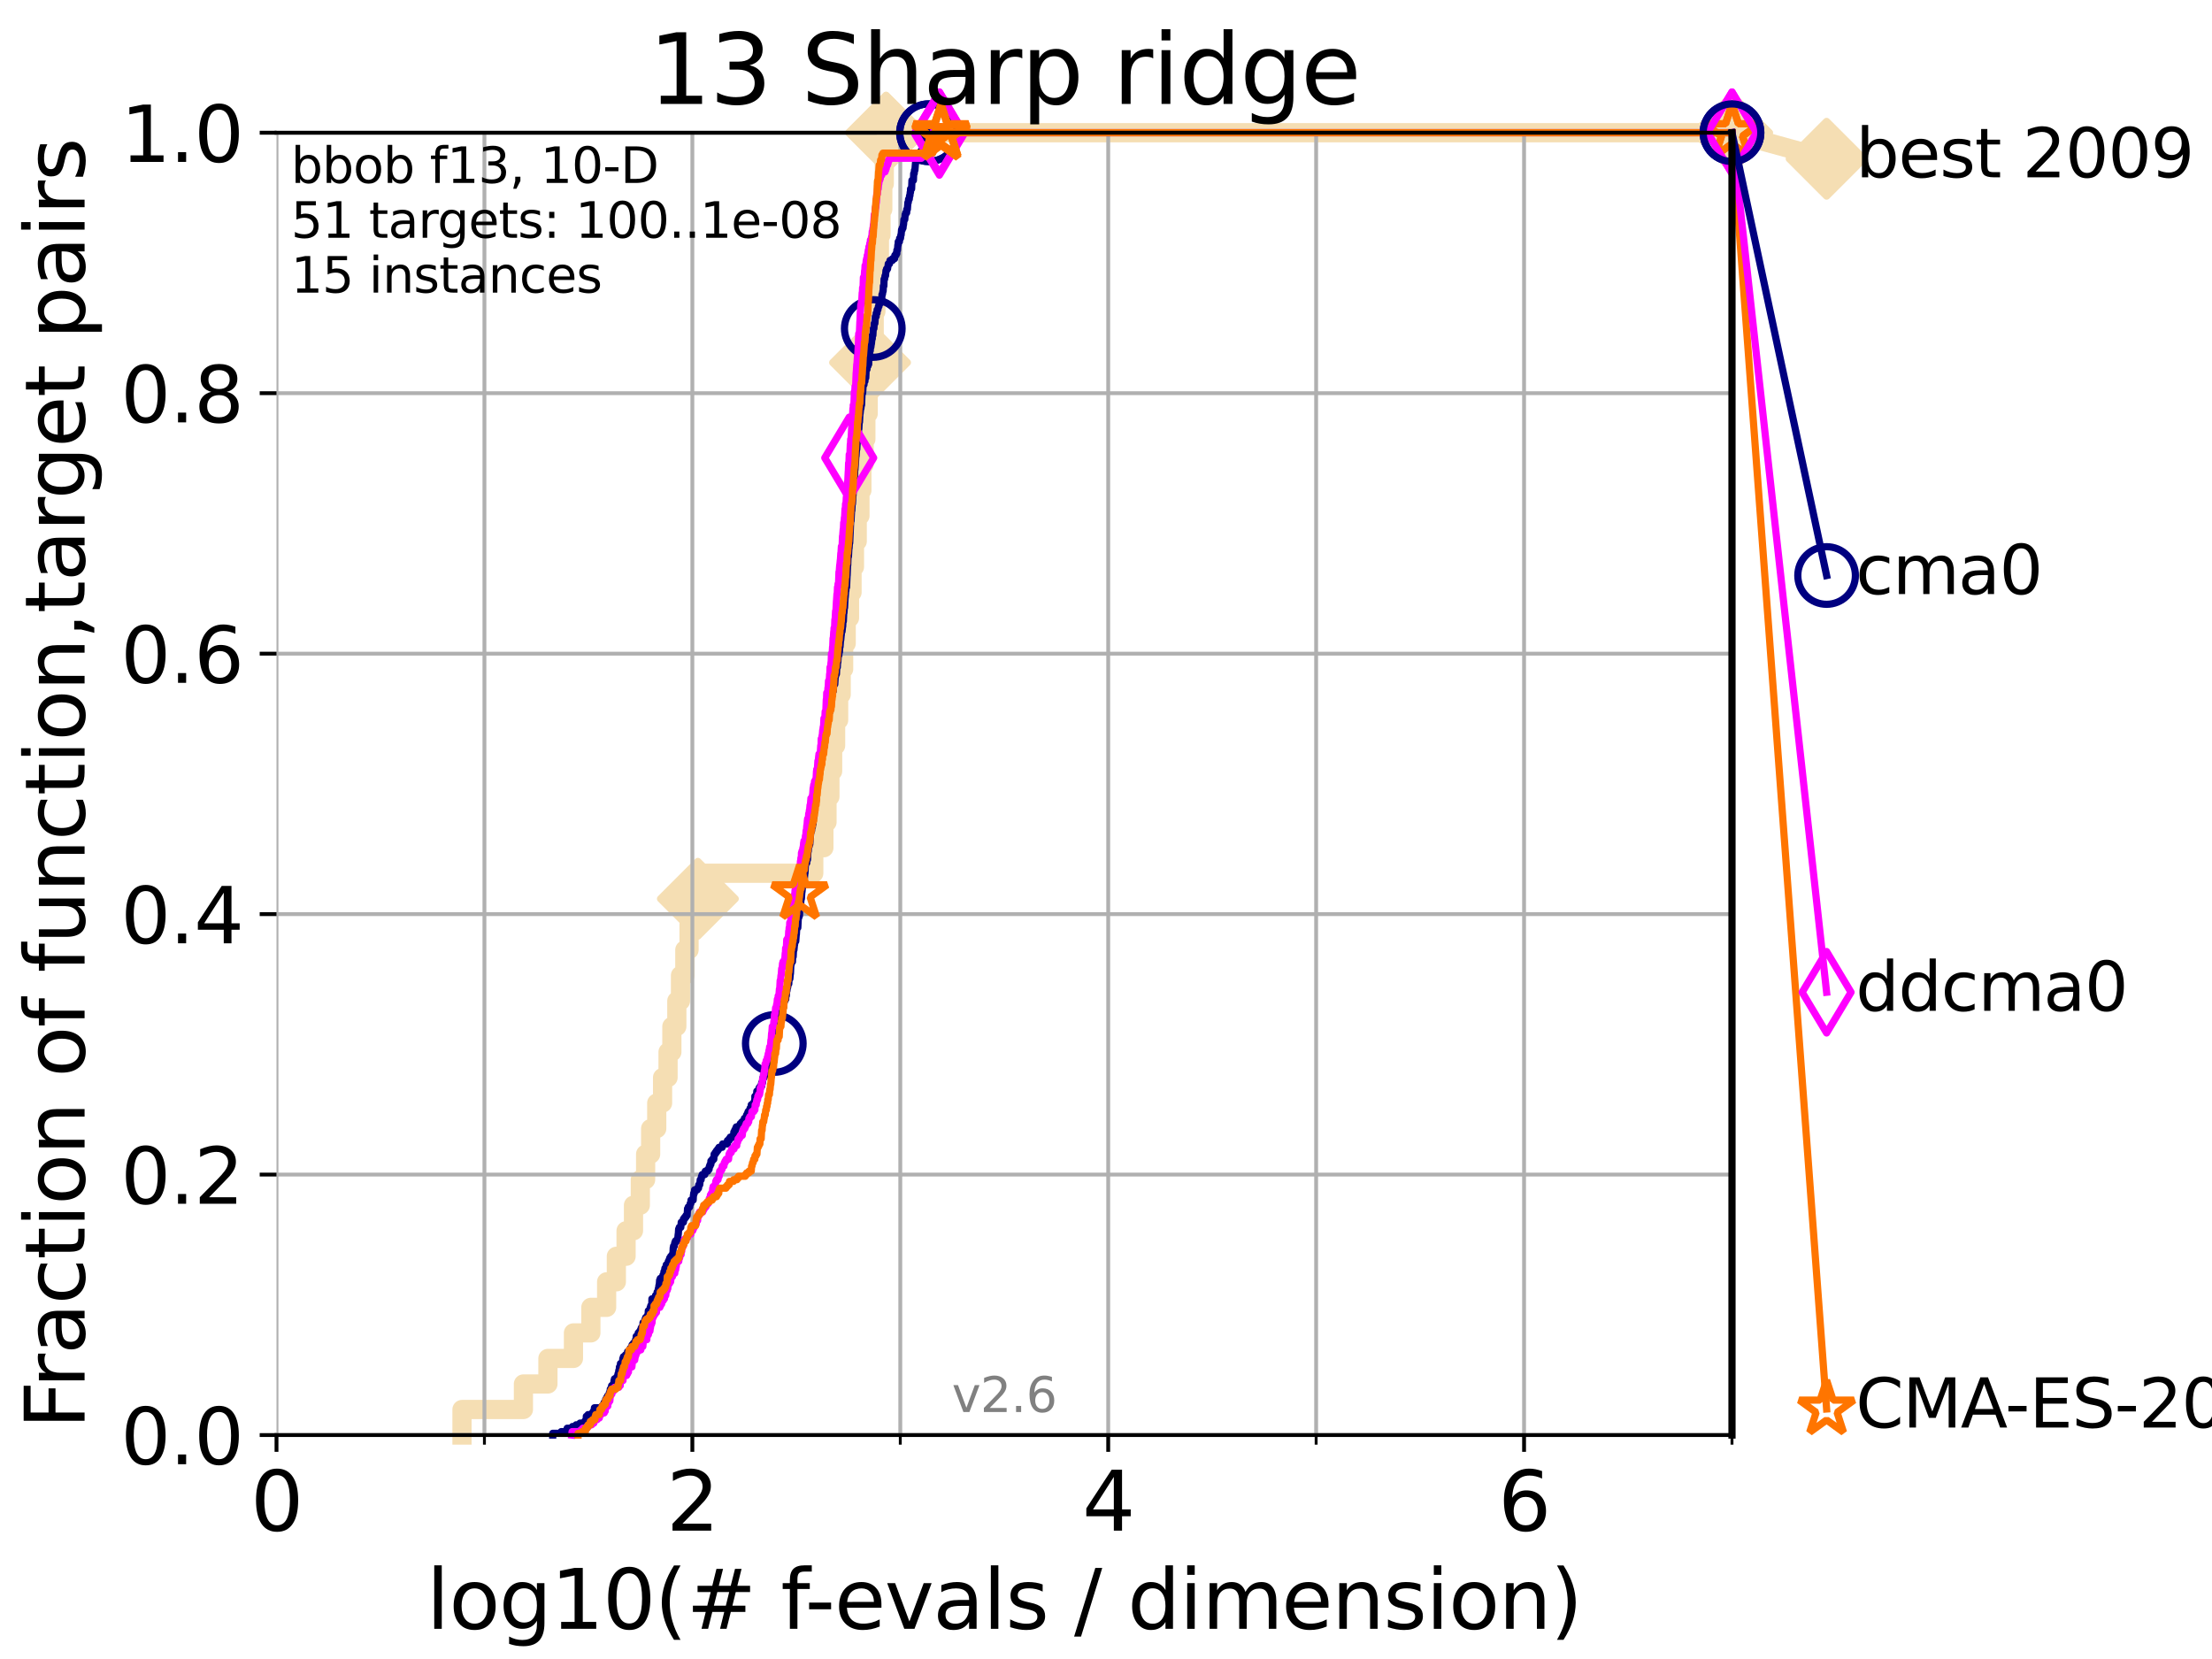 <?xml version="1.0" encoding="utf-8" standalone="no"?>
<!DOCTYPE svg PUBLIC "-//W3C//DTD SVG 1.1//EN"
  "http://www.w3.org/Graphics/SVG/1.1/DTD/svg11.dtd">
<svg xmlns:xlink="http://www.w3.org/1999/xlink" width="460.8pt" height="345.6pt" viewBox="0 0 460.8 345.6" xmlns="http://www.w3.org/2000/svg" version="1.1">
 <defs>
  <style type="text/css">*{stroke-linejoin: round; stroke-linecap: butt}</style>
 </defs>
 <g id="figure_1">
  <g id="patch_1">
   <path d="M 0 345.6 
L 460.8 345.6 
L 460.8 0 
L 0 0 
z
" style="fill: #ffffff"/>
  </g>
  <g id="axes_1">
   <g id="patch_2">
    <path d="M 57.6 298.944 
L 360.806 298.944 
L 360.806 27.648 
L 57.6 27.648 
z
" style="fill: #ffffff"/>
   </g>
   <g id="line2d_1">
    <path d="M 96.241 298.944 
L 96.241 293.624 
L 109.038 293.624 
L 109.038 288.305 
L 114.142 288.305 
L 114.142 282.985 
L 119.46 282.985 
L 119.46 277.666 
L 123.088 277.666 
L 123.088 272.346 
L 126.372 272.346 
L 126.372 267.027 
L 128.398 267.027 
L 128.398 261.707 
L 130.423 261.707 
L 130.423 256.388 
L 131.965 256.388 
L 131.965 251.068 
L 133.39 251.068 
L 133.39 245.749 
L 134.495 245.749 
L 134.495 240.429 
L 135.539 240.429 
L 135.539 235.11 
L 136.809 235.11 
L 136.809 229.79 
L 138.025 229.79 
L 138.025 224.471 
L 139.167 224.471 
L 139.167 219.151 
L 139.962 219.151 
L 139.962 213.832 
L 140.995 213.832 
L 140.995 208.512 
L 141.761 208.512 
L 141.761 203.192 
L 142.662 203.192 
L 142.662 197.873 
L 143.541 197.873 
L 143.541 192.553 
L 144.492 192.553 
L 144.492 187.234 
L 145.38 187.234 
L 145.38 181.914 
L 169.521 181.914 
L 169.521 176.595 
L 171.63 176.595 
L 171.63 171.275 
L 172.28 171.275 
L 172.28 165.956 
L 172.885 165.956 
L 172.885 160.636 
L 173.454 160.636 
L 173.454 155.317 
L 174.073 155.317 
L 174.073 149.997 
L 174.705 149.997 
L 174.705 144.678 
L 175.233 144.678 
L 175.233 139.358 
L 175.748 139.358 
L 175.748 134.039 
L 176.279 134.039 
L 176.279 128.719 
L 176.971 128.719 
L 176.971 123.4 
L 177.495 123.4 
L 177.495 118.08 
L 178.002 118.08 
L 178.002 112.76 
L 178.577 112.76 
L 178.577 107.441 
L 179.144 107.441 
L 179.144 102.121 
L 179.549 102.121 
L 179.549 96.802 
L 180.009 96.802 
L 180.009 91.482 
L 180.376 91.482 
L 180.376 86.163 
L 180.86 86.163 
L 180.86 80.843 
L 181.248 80.843 
L 181.248 75.524 
L 181.669 75.524 
L 181.669 70.204 
L 182.111 70.204 
L 182.111 64.885 
L 182.467 64.885 
L 182.467 59.565 
L 182.821 59.565 
L 182.821 54.246 
L 183.199 54.246 
L 183.199 48.926 
L 183.528 48.926 
L 183.528 43.607 
L 183.899 43.607 
L 183.899 38.287 
L 184.21 38.287 
L 184.21 32.968 
L 184.583 32.968 
L 184.583 27.648 
L 360.806 27.648 
" style="fill: none; stroke: #f5deb3; stroke-width: 4; stroke-linecap: square"/>
   </g>
   <g id="line2d_2">
    <defs>
     <path id="m6979fc4966" d="M -0 7.778 
L 7.778 0 
L 0 -7.778 
L -7.778 -0 
z
" style="stroke: #f5deb3; stroke-width: 1.5; stroke-linejoin: miter"/>
    </defs>
    <g>
     <use xlink:href="#m6979fc4966" x="145.38" y="187.234" style="fill: #f5deb3; stroke: #f5deb3; stroke-width: 1.5; stroke-linejoin: miter"/>
     <use xlink:href="#m6979fc4966" x="181.248" y="75.524" style="fill: #f5deb3; stroke: #f5deb3; stroke-width: 1.5; stroke-linejoin: miter"/>
     <use xlink:href="#m6979fc4966" x="184.583" y="27.648" style="fill: #f5deb3; stroke: #f5deb3; stroke-width: 1.5; stroke-linejoin: miter"/>
     <use xlink:href="#m6979fc4966" x="184.583" y="27.648" style="fill: #f5deb3; stroke: #f5deb3; stroke-width: 1.5; stroke-linejoin: miter"/>
     <use xlink:href="#m6979fc4966" x="360.806" y="27.648" style="fill: #f5deb3; stroke: #f5deb3; stroke-width: 1.5; stroke-linejoin: miter"/>
    </g>
   </g>
   <g id="line2d_3">
    <path style="fill: none; stroke: #f5deb3; stroke-width: 4; stroke-linecap: square"/>
    <g/>
   </g>
   <g id="line2d_4">
    <path d="M 360.806 27.648 
L 380.515 33.074 
" style="fill: none; stroke: #f5deb3; stroke-width: 4; stroke-linecap: square"/>
    <g>
     <use xlink:href="#m6979fc4966" x="360.806" y="27.648" style="fill: #f5deb3; stroke: #f5deb3; stroke-width: 1.5; stroke-linejoin: miter"/>
     <use xlink:href="#m6979fc4966" x="380.515" y="33.074" style="fill: #f5deb3; stroke: #f5deb3; stroke-width: 1.5; stroke-linejoin: miter"/>
    </g>
   </g>
   <g id="matplotlib.axis_1">
    <g id="xtick_1">
     <g id="line2d_5">
      <path d="M 57.6 298.944 
L 57.6 27.648 
" clip-path="url(#p01f00f738f)" style="fill: none; stroke: #b0b0b0; stroke-width: 0.8; stroke-linecap: square"/>
     </g>
     <g id="line2d_6">
      <defs>
       <path id="m40e82499d6" d="M 0 0 
L 0 3.5 
" style="stroke: #000000; stroke-width: 0.8"/>
      </defs>
      <g>
       <use xlink:href="#m40e82499d6" x="57.6" y="298.944" style="stroke: #000000; stroke-width: 0.8"/>
      </g>
     </g>
     <g id="text_1">
      <!-- 0 -->
      <g transform="translate(52.192 318.861)scale(0.17 -0.17)">
       <defs>
        <path id="DejaVuSans-30" d="M 2034 4250 
Q 1547 4250 1301 3770 
Q 1056 3291 1056 2328 
Q 1056 1369 1301 889 
Q 1547 409 2034 409 
Q 2525 409 2770 889 
Q 3016 1369 3016 2328 
Q 3016 3291 2770 3770 
Q 2525 4250 2034 4250 
z
M 2034 4750 
Q 2819 4750 3233 4129 
Q 3647 3509 3647 2328 
Q 3647 1150 3233 529 
Q 2819 -91 2034 -91 
Q 1250 -91 836 529 
Q 422 1150 422 2328 
Q 422 3509 836 4129 
Q 1250 4750 2034 4750 
z
" transform="scale(0.016)"/>
       </defs>
       <use xlink:href="#DejaVuSans-30"/>
      </g>
     </g>
    </g>
    <g id="xtick_2">
     <g id="line2d_7">
      <path d="M 144.23 298.944 
L 144.23 27.648 
" clip-path="url(#p01f00f738f)" style="fill: none; stroke: #b0b0b0; stroke-width: 0.8; stroke-linecap: square"/>
     </g>
     <g id="line2d_8">
      <g>
       <use xlink:href="#m40e82499d6" x="144.23" y="298.944" style="stroke: #000000; stroke-width: 0.8"/>
      </g>
     </g>
     <g id="text_2">
      <!-- 2 -->
      <g transform="translate(138.822 318.861)scale(0.17 -0.17)">
       <defs>
        <path id="DejaVuSans-32" d="M 1228 531 
L 3431 531 
L 3431 0 
L 469 0 
L 469 531 
Q 828 903 1448 1529 
Q 2069 2156 2228 2338 
Q 2531 2678 2651 2914 
Q 2772 3150 2772 3378 
Q 2772 3750 2511 3984 
Q 2250 4219 1831 4219 
Q 1534 4219 1204 4116 
Q 875 4013 500 3803 
L 500 4441 
Q 881 4594 1212 4672 
Q 1544 4750 1819 4750 
Q 2544 4750 2975 4387 
Q 3406 4025 3406 3419 
Q 3406 3131 3298 2873 
Q 3191 2616 2906 2266 
Q 2828 2175 2409 1742 
Q 1991 1309 1228 531 
z
" transform="scale(0.016)"/>
       </defs>
       <use xlink:href="#DejaVuSans-32"/>
      </g>
     </g>
    </g>
    <g id="xtick_3">
     <g id="line2d_9">
      <path d="M 230.861 298.944 
L 230.861 27.648 
" clip-path="url(#p01f00f738f)" style="fill: none; stroke: #b0b0b0; stroke-width: 0.8; stroke-linecap: square"/>
     </g>
     <g id="line2d_10">
      <g>
       <use xlink:href="#m40e82499d6" x="230.861" y="298.944" style="stroke: #000000; stroke-width: 0.8"/>
      </g>
     </g>
     <g id="text_3">
      <!-- 4 -->
      <g transform="translate(225.453 318.861)scale(0.17 -0.17)">
       <defs>
        <path id="DejaVuSans-34" d="M 2419 4116 
L 825 1625 
L 2419 1625 
L 2419 4116 
z
M 2253 4666 
L 3047 4666 
L 3047 1625 
L 3713 1625 
L 3713 1100 
L 3047 1100 
L 3047 0 
L 2419 0 
L 2419 1100 
L 313 1100 
L 313 1709 
L 2253 4666 
z
" transform="scale(0.016)"/>
       </defs>
       <use xlink:href="#DejaVuSans-34"/>
      </g>
     </g>
    </g>
    <g id="xtick_4">
     <g id="line2d_11">
      <path d="M 317.491 298.944 
L 317.491 27.648 
" clip-path="url(#p01f00f738f)" style="fill: none; stroke: #b0b0b0; stroke-width: 0.8; stroke-linecap: square"/>
     </g>
     <g id="line2d_12">
      <g>
       <use xlink:href="#m40e82499d6" x="317.491" y="298.944" style="stroke: #000000; stroke-width: 0.8"/>
      </g>
     </g>
     <g id="text_4">
      <!-- 6 -->
      <g transform="translate(312.083 318.861)scale(0.17 -0.17)">
       <defs>
        <path id="DejaVuSans-36" d="M 2113 2584 
Q 1688 2584 1439 2293 
Q 1191 2003 1191 1497 
Q 1191 994 1439 701 
Q 1688 409 2113 409 
Q 2538 409 2786 701 
Q 3034 994 3034 1497 
Q 3034 2003 2786 2293 
Q 2538 2584 2113 2584 
z
M 3366 4563 
L 3366 3988 
Q 3128 4100 2886 4159 
Q 2644 4219 2406 4219 
Q 1781 4219 1451 3797 
Q 1122 3375 1075 2522 
Q 1259 2794 1537 2939 
Q 1816 3084 2150 3084 
Q 2853 3084 3261 2657 
Q 3669 2231 3669 1497 
Q 3669 778 3244 343 
Q 2819 -91 2113 -91 
Q 1303 -91 875 529 
Q 447 1150 447 2328 
Q 447 3434 972 4092 
Q 1497 4750 2381 4750 
Q 2619 4750 2861 4703 
Q 3103 4656 3366 4563 
z
" transform="scale(0.016)"/>
       </defs>
       <use xlink:href="#DejaVuSans-36"/>
      </g>
     </g>
    </g>
    <g id="xtick_5">
     <g id="line2d_13">
      <path d="M 100.915 298.944 
L 100.915 27.648 
" clip-path="url(#p01f00f738f)" style="fill: none; stroke: #b0b0b0; stroke-width: 0.8; stroke-linecap: square"/>
     </g>
     <g id="line2d_14">
      <defs>
       <path id="m44732ea127" d="M 0 0 
L 0 2 
" style="stroke: #000000; stroke-width: 0.6"/>
      </defs>
      <g>
       <use xlink:href="#m44732ea127" x="100.915" y="298.944" style="stroke: #000000; stroke-width: 0.6"/>
      </g>
     </g>
    </g>
    <g id="xtick_6">
     <g id="line2d_15">
      <path d="M 187.546 298.944 
L 187.546 27.648 
" clip-path="url(#p01f00f738f)" style="fill: none; stroke: #b0b0b0; stroke-width: 0.8; stroke-linecap: square"/>
     </g>
     <g id="line2d_16">
      <g>
       <use xlink:href="#m44732ea127" x="187.546" y="298.944" style="stroke: #000000; stroke-width: 0.6"/>
      </g>
     </g>
    </g>
    <g id="xtick_7">
     <g id="line2d_17">
      <path d="M 274.176 298.944 
L 274.176 27.648 
" clip-path="url(#p01f00f738f)" style="fill: none; stroke: #b0b0b0; stroke-width: 0.8; stroke-linecap: square"/>
     </g>
     <g id="line2d_18">
      <g>
       <use xlink:href="#m44732ea127" x="274.176" y="298.944" style="stroke: #000000; stroke-width: 0.6"/>
      </g>
     </g>
    </g>
    <g id="xtick_8">
     <g id="line2d_19">
      <path d="M 360.806 298.944 
L 360.806 27.648 
" clip-path="url(#p01f00f738f)" style="fill: none; stroke: #b0b0b0; stroke-width: 0.8; stroke-linecap: square"/>
     </g>
     <g id="line2d_20">
      <g>
       <use xlink:href="#m44732ea127" x="360.806" y="298.944" style="stroke: #000000; stroke-width: 0.6"/>
      </g>
     </g>
    </g>
    <g id="text_5">
     <!-- log10(# f-evals / dimension) -->
     <g transform="translate(88.823 339.314)scale(0.17 -0.17)">
      <defs>
       <path id="DejaVuSans-6c" d="M 603 4863 
L 1178 4863 
L 1178 0 
L 603 0 
L 603 4863 
z
" transform="scale(0.016)"/>
       <path id="DejaVuSans-6f" d="M 1959 3097 
Q 1497 3097 1228 2736 
Q 959 2375 959 1747 
Q 959 1119 1226 758 
Q 1494 397 1959 397 
Q 2419 397 2687 759 
Q 2956 1122 2956 1747 
Q 2956 2369 2687 2733 
Q 2419 3097 1959 3097 
z
M 1959 3584 
Q 2709 3584 3137 3096 
Q 3566 2609 3566 1747 
Q 3566 888 3137 398 
Q 2709 -91 1959 -91 
Q 1206 -91 779 398 
Q 353 888 353 1747 
Q 353 2609 779 3096 
Q 1206 3584 1959 3584 
z
" transform="scale(0.016)"/>
       <path id="DejaVuSans-67" d="M 2906 1791 
Q 2906 2416 2648 2759 
Q 2391 3103 1925 3103 
Q 1463 3103 1205 2759 
Q 947 2416 947 1791 
Q 947 1169 1205 825 
Q 1463 481 1925 481 
Q 2391 481 2648 825 
Q 2906 1169 2906 1791 
z
M 3481 434 
Q 3481 -459 3084 -895 
Q 2688 -1331 1869 -1331 
Q 1566 -1331 1297 -1286 
Q 1028 -1241 775 -1147 
L 775 -588 
Q 1028 -725 1275 -790 
Q 1522 -856 1778 -856 
Q 2344 -856 2625 -561 
Q 2906 -266 2906 331 
L 2906 616 
Q 2728 306 2450 153 
Q 2172 0 1784 0 
Q 1141 0 747 490 
Q 353 981 353 1791 
Q 353 2603 747 3093 
Q 1141 3584 1784 3584 
Q 2172 3584 2450 3431 
Q 2728 3278 2906 2969 
L 2906 3500 
L 3481 3500 
L 3481 434 
z
" transform="scale(0.016)"/>
       <path id="DejaVuSans-31" d="M 794 531 
L 1825 531 
L 1825 4091 
L 703 3866 
L 703 4441 
L 1819 4666 
L 2450 4666 
L 2450 531 
L 3481 531 
L 3481 0 
L 794 0 
L 794 531 
z
" transform="scale(0.016)"/>
       <path id="DejaVuSans-28" d="M 1984 4856 
Q 1566 4138 1362 3434 
Q 1159 2731 1159 2009 
Q 1159 1288 1364 580 
Q 1569 -128 1984 -844 
L 1484 -844 
Q 1016 -109 783 600 
Q 550 1309 550 2009 
Q 550 2706 781 3412 
Q 1013 4119 1484 4856 
L 1984 4856 
z
" transform="scale(0.016)"/>
       <path id="DejaVuSans-23" d="M 3272 2816 
L 2363 2816 
L 2100 1772 
L 3016 1772 
L 3272 2816 
z
M 2803 4594 
L 2478 3297 
L 3391 3297 
L 3719 4594 
L 4219 4594 
L 3897 3297 
L 4872 3297 
L 4872 2816 
L 3775 2816 
L 3519 1772 
L 4513 1772 
L 4513 1294 
L 3397 1294 
L 3072 0 
L 2572 0 
L 2894 1294 
L 1978 1294 
L 1656 0 
L 1153 0 
L 1478 1294 
L 494 1294 
L 494 1772 
L 1594 1772 
L 1856 2816 
L 850 2816 
L 850 3297 
L 1978 3297 
L 2297 4594 
L 2803 4594 
z
" transform="scale(0.016)"/>
       <path id="DejaVuSans-20" transform="scale(0.016)"/>
       <path id="DejaVuSans-66" d="M 2375 4863 
L 2375 4384 
L 1825 4384 
Q 1516 4384 1395 4259 
Q 1275 4134 1275 3809 
L 1275 3500 
L 2222 3500 
L 2222 3053 
L 1275 3053 
L 1275 0 
L 697 0 
L 697 3053 
L 147 3053 
L 147 3500 
L 697 3500 
L 697 3744 
Q 697 4328 969 4595 
Q 1241 4863 1831 4863 
L 2375 4863 
z
" transform="scale(0.016)"/>
       <path id="DejaVuSans-2d" d="M 313 2009 
L 1997 2009 
L 1997 1497 
L 313 1497 
L 313 2009 
z
" transform="scale(0.016)"/>
       <path id="DejaVuSans-65" d="M 3597 1894 
L 3597 1613 
L 953 1613 
Q 991 1019 1311 708 
Q 1631 397 2203 397 
Q 2534 397 2845 478 
Q 3156 559 3463 722 
L 3463 178 
Q 3153 47 2828 -22 
Q 2503 -91 2169 -91 
Q 1331 -91 842 396 
Q 353 884 353 1716 
Q 353 2575 817 3079 
Q 1281 3584 2069 3584 
Q 2775 3584 3186 3129 
Q 3597 2675 3597 1894 
z
M 3022 2063 
Q 3016 2534 2758 2815 
Q 2500 3097 2075 3097 
Q 1594 3097 1305 2825 
Q 1016 2553 972 2059 
L 3022 2063 
z
" transform="scale(0.016)"/>
       <path id="DejaVuSans-76" d="M 191 3500 
L 800 3500 
L 1894 563 
L 2988 3500 
L 3597 3500 
L 2284 0 
L 1503 0 
L 191 3500 
z
" transform="scale(0.016)"/>
       <path id="DejaVuSans-61" d="M 2194 1759 
Q 1497 1759 1228 1600 
Q 959 1441 959 1056 
Q 959 750 1161 570 
Q 1363 391 1709 391 
Q 2188 391 2477 730 
Q 2766 1069 2766 1631 
L 2766 1759 
L 2194 1759 
z
M 3341 1997 
L 3341 0 
L 2766 0 
L 2766 531 
Q 2569 213 2275 61 
Q 1981 -91 1556 -91 
Q 1019 -91 701 211 
Q 384 513 384 1019 
Q 384 1609 779 1909 
Q 1175 2209 1959 2209 
L 2766 2209 
L 2766 2266 
Q 2766 2663 2505 2880 
Q 2244 3097 1772 3097 
Q 1472 3097 1187 3025 
Q 903 2953 641 2809 
L 641 3341 
Q 956 3463 1253 3523 
Q 1550 3584 1831 3584 
Q 2591 3584 2966 3190 
Q 3341 2797 3341 1997 
z
" transform="scale(0.016)"/>
       <path id="DejaVuSans-73" d="M 2834 3397 
L 2834 2853 
Q 2591 2978 2328 3040 
Q 2066 3103 1784 3103 
Q 1356 3103 1142 2972 
Q 928 2841 928 2578 
Q 928 2378 1081 2264 
Q 1234 2150 1697 2047 
L 1894 2003 
Q 2506 1872 2764 1633 
Q 3022 1394 3022 966 
Q 3022 478 2636 193 
Q 2250 -91 1575 -91 
Q 1294 -91 989 -36 
Q 684 19 347 128 
L 347 722 
Q 666 556 975 473 
Q 1284 391 1588 391 
Q 1994 391 2212 530 
Q 2431 669 2431 922 
Q 2431 1156 2273 1281 
Q 2116 1406 1581 1522 
L 1381 1569 
Q 847 1681 609 1914 
Q 372 2147 372 2553 
Q 372 3047 722 3315 
Q 1072 3584 1716 3584 
Q 2034 3584 2315 3537 
Q 2597 3491 2834 3397 
z
" transform="scale(0.016)"/>
       <path id="DejaVuSans-2f" d="M 1625 4666 
L 2156 4666 
L 531 -594 
L 0 -594 
L 1625 4666 
z
" transform="scale(0.016)"/>
       <path id="DejaVuSans-64" d="M 2906 2969 
L 2906 4863 
L 3481 4863 
L 3481 0 
L 2906 0 
L 2906 525 
Q 2725 213 2448 61 
Q 2172 -91 1784 -91 
Q 1150 -91 751 415 
Q 353 922 353 1747 
Q 353 2572 751 3078 
Q 1150 3584 1784 3584 
Q 2172 3584 2448 3432 
Q 2725 3281 2906 2969 
z
M 947 1747 
Q 947 1113 1208 752 
Q 1469 391 1925 391 
Q 2381 391 2643 752 
Q 2906 1113 2906 1747 
Q 2906 2381 2643 2742 
Q 2381 3103 1925 3103 
Q 1469 3103 1208 2742 
Q 947 2381 947 1747 
z
" transform="scale(0.016)"/>
       <path id="DejaVuSans-69" d="M 603 3500 
L 1178 3500 
L 1178 0 
L 603 0 
L 603 3500 
z
M 603 4863 
L 1178 4863 
L 1178 4134 
L 603 4134 
L 603 4863 
z
" transform="scale(0.016)"/>
       <path id="DejaVuSans-6d" d="M 3328 2828 
Q 3544 3216 3844 3400 
Q 4144 3584 4550 3584 
Q 5097 3584 5394 3201 
Q 5691 2819 5691 2113 
L 5691 0 
L 5113 0 
L 5113 2094 
Q 5113 2597 4934 2840 
Q 4756 3084 4391 3084 
Q 3944 3084 3684 2787 
Q 3425 2491 3425 1978 
L 3425 0 
L 2847 0 
L 2847 2094 
Q 2847 2600 2669 2842 
Q 2491 3084 2119 3084 
Q 1678 3084 1418 2786 
Q 1159 2488 1159 1978 
L 1159 0 
L 581 0 
L 581 3500 
L 1159 3500 
L 1159 2956 
Q 1356 3278 1631 3431 
Q 1906 3584 2284 3584 
Q 2666 3584 2933 3390 
Q 3200 3197 3328 2828 
z
" transform="scale(0.016)"/>
       <path id="DejaVuSans-6e" d="M 3513 2113 
L 3513 0 
L 2938 0 
L 2938 2094 
Q 2938 2591 2744 2837 
Q 2550 3084 2163 3084 
Q 1697 3084 1428 2787 
Q 1159 2491 1159 1978 
L 1159 0 
L 581 0 
L 581 3500 
L 1159 3500 
L 1159 2956 
Q 1366 3272 1645 3428 
Q 1925 3584 2291 3584 
Q 2894 3584 3203 3211 
Q 3513 2838 3513 2113 
z
" transform="scale(0.016)"/>
       <path id="DejaVuSans-29" d="M 513 4856 
L 1013 4856 
Q 1481 4119 1714 3412 
Q 1947 2706 1947 2009 
Q 1947 1309 1714 600 
Q 1481 -109 1013 -844 
L 513 -844 
Q 928 -128 1133 580 
Q 1338 1288 1338 2009 
Q 1338 2731 1133 3434 
Q 928 4138 513 4856 
z
" transform="scale(0.016)"/>
      </defs>
      <use xlink:href="#DejaVuSans-6c"/>
      <use xlink:href="#DejaVuSans-6f" x="27.783"/>
      <use xlink:href="#DejaVuSans-67" x="88.965"/>
      <use xlink:href="#DejaVuSans-31" x="152.441"/>
      <use xlink:href="#DejaVuSans-30" x="216.064"/>
      <use xlink:href="#DejaVuSans-28" x="279.688"/>
      <use xlink:href="#DejaVuSans-23" x="318.701"/>
      <use xlink:href="#DejaVuSans-20" x="402.49"/>
      <use xlink:href="#DejaVuSans-66" x="434.277"/>
      <use xlink:href="#DejaVuSans-2d" x="463.982"/>
      <use xlink:href="#DejaVuSans-65" x="500.066"/>
      <use xlink:href="#DejaVuSans-76" x="561.59"/>
      <use xlink:href="#DejaVuSans-61" x="620.77"/>
      <use xlink:href="#DejaVuSans-6c" x="682.049"/>
      <use xlink:href="#DejaVuSans-73" x="709.832"/>
      <use xlink:href="#DejaVuSans-20" x="761.932"/>
      <use xlink:href="#DejaVuSans-2f" x="793.719"/>
      <use xlink:href="#DejaVuSans-20" x="827.41"/>
      <use xlink:href="#DejaVuSans-64" x="859.197"/>
      <use xlink:href="#DejaVuSans-69" x="922.674"/>
      <use xlink:href="#DejaVuSans-6d" x="950.457"/>
      <use xlink:href="#DejaVuSans-65" x="1047.869"/>
      <use xlink:href="#DejaVuSans-6e" x="1109.393"/>
      <use xlink:href="#DejaVuSans-73" x="1172.771"/>
      <use xlink:href="#DejaVuSans-69" x="1224.871"/>
      <use xlink:href="#DejaVuSans-6f" x="1252.654"/>
      <use xlink:href="#DejaVuSans-6e" x="1313.836"/>
      <use xlink:href="#DejaVuSans-29" x="1377.215"/>
     </g>
    </g>
   </g>
   <g id="matplotlib.axis_2">
    <g id="ytick_1">
     <g id="line2d_21">
      <path d="M 57.6 298.944 
L 360.806 298.944 
" clip-path="url(#p01f00f738f)" style="fill: none; stroke: #b0b0b0; stroke-width: 0.8; stroke-linecap: square"/>
     </g>
     <g id="line2d_22">
      <defs>
       <path id="mfd7f2f23eb" d="M 0 0 
L -3.5 0 
" style="stroke: #000000; stroke-width: 0.8"/>
      </defs>
      <g>
       <use xlink:href="#mfd7f2f23eb" x="57.6" y="298.944" style="stroke: #000000; stroke-width: 0.8"/>
      </g>
     </g>
     <g id="text_6">
      <!-- 0.0 -->
      <g transform="translate(25.155 305.023)scale(0.16 -0.16)">
       <defs>
        <path id="DejaVuSans-2e" d="M 684 794 
L 1344 794 
L 1344 0 
L 684 0 
L 684 794 
z
" transform="scale(0.016)"/>
       </defs>
       <use xlink:href="#DejaVuSans-30"/>
       <use xlink:href="#DejaVuSans-2e" x="63.623"/>
       <use xlink:href="#DejaVuSans-30" x="95.41"/>
      </g>
     </g>
    </g>
    <g id="ytick_2">
     <g id="line2d_23">
      <path d="M 57.6 244.685 
L 360.806 244.685 
" clip-path="url(#p01f00f738f)" style="fill: none; stroke: #b0b0b0; stroke-width: 0.8; stroke-linecap: square"/>
     </g>
     <g id="line2d_24">
      <g>
       <use xlink:href="#mfd7f2f23eb" x="57.6" y="244.685" style="stroke: #000000; stroke-width: 0.8"/>
      </g>
     </g>
     <g id="text_7">
      <!-- 0.2 -->
      <g transform="translate(25.155 250.764)scale(0.16 -0.16)">
       <use xlink:href="#DejaVuSans-30"/>
       <use xlink:href="#DejaVuSans-2e" x="63.623"/>
       <use xlink:href="#DejaVuSans-32" x="95.41"/>
      </g>
     </g>
    </g>
    <g id="ytick_3">
     <g id="line2d_25">
      <path d="M 57.6 190.426 
L 360.806 190.426 
" clip-path="url(#p01f00f738f)" style="fill: none; stroke: #b0b0b0; stroke-width: 0.8; stroke-linecap: square"/>
     </g>
     <g id="line2d_26">
      <g>
       <use xlink:href="#mfd7f2f23eb" x="57.6" y="190.426" style="stroke: #000000; stroke-width: 0.8"/>
      </g>
     </g>
     <g id="text_8">
      <!-- 0.4 -->
      <g transform="translate(25.155 196.504)scale(0.16 -0.16)">
       <use xlink:href="#DejaVuSans-30"/>
       <use xlink:href="#DejaVuSans-2e" x="63.623"/>
       <use xlink:href="#DejaVuSans-34" x="95.41"/>
      </g>
     </g>
    </g>
    <g id="ytick_4">
     <g id="line2d_27">
      <path d="M 57.6 136.166 
L 360.806 136.166 
" clip-path="url(#p01f00f738f)" style="fill: none; stroke: #b0b0b0; stroke-width: 0.8; stroke-linecap: square"/>
     </g>
     <g id="line2d_28">
      <g>
       <use xlink:href="#mfd7f2f23eb" x="57.6" y="136.166" style="stroke: #000000; stroke-width: 0.8"/>
      </g>
     </g>
     <g id="text_9">
      <!-- 0.6 -->
      <g transform="translate(25.155 142.245)scale(0.16 -0.16)">
       <use xlink:href="#DejaVuSans-30"/>
       <use xlink:href="#DejaVuSans-2e" x="63.623"/>
       <use xlink:href="#DejaVuSans-36" x="95.41"/>
      </g>
     </g>
    </g>
    <g id="ytick_5">
     <g id="line2d_29">
      <path d="M 57.6 81.907 
L 360.806 81.907 
" clip-path="url(#p01f00f738f)" style="fill: none; stroke: #b0b0b0; stroke-width: 0.8; stroke-linecap: square"/>
     </g>
     <g id="line2d_30">
      <g>
       <use xlink:href="#mfd7f2f23eb" x="57.6" y="81.907" style="stroke: #000000; stroke-width: 0.8"/>
      </g>
     </g>
     <g id="text_10">
      <!-- 0.8 -->
      <g transform="translate(25.155 87.986)scale(0.16 -0.16)">
       <defs>
        <path id="DejaVuSans-38" d="M 2034 2216 
Q 1584 2216 1326 1975 
Q 1069 1734 1069 1313 
Q 1069 891 1326 650 
Q 1584 409 2034 409 
Q 2484 409 2743 651 
Q 3003 894 3003 1313 
Q 3003 1734 2745 1975 
Q 2488 2216 2034 2216 
z
M 1403 2484 
Q 997 2584 770 2862 
Q 544 3141 544 3541 
Q 544 4100 942 4425 
Q 1341 4750 2034 4750 
Q 2731 4750 3128 4425 
Q 3525 4100 3525 3541 
Q 3525 3141 3298 2862 
Q 3072 2584 2669 2484 
Q 3125 2378 3379 2068 
Q 3634 1759 3634 1313 
Q 3634 634 3220 271 
Q 2806 -91 2034 -91 
Q 1263 -91 848 271 
Q 434 634 434 1313 
Q 434 1759 690 2068 
Q 947 2378 1403 2484 
z
M 1172 3481 
Q 1172 3119 1398 2916 
Q 1625 2713 2034 2713 
Q 2441 2713 2670 2916 
Q 2900 3119 2900 3481 
Q 2900 3844 2670 4047 
Q 2441 4250 2034 4250 
Q 1625 4250 1398 4047 
Q 1172 3844 1172 3481 
z
" transform="scale(0.016)"/>
       </defs>
       <use xlink:href="#DejaVuSans-30"/>
       <use xlink:href="#DejaVuSans-2e" x="63.623"/>
       <use xlink:href="#DejaVuSans-38" x="95.41"/>
      </g>
     </g>
    </g>
    <g id="ytick_6">
     <g id="line2d_31">
      <path d="M 57.6 27.648 
L 360.806 27.648 
" clip-path="url(#p01f00f738f)" style="fill: none; stroke: #b0b0b0; stroke-width: 0.8; stroke-linecap: square"/>
     </g>
     <g id="line2d_32">
      <g>
       <use xlink:href="#mfd7f2f23eb" x="57.6" y="27.648" style="stroke: #000000; stroke-width: 0.8"/>
      </g>
     </g>
     <g id="text_11">
      <!-- 1.0 -->
      <g transform="translate(25.155 33.727)scale(0.16 -0.16)">
       <use xlink:href="#DejaVuSans-31"/>
       <use xlink:href="#DejaVuSans-2e" x="63.623"/>
       <use xlink:href="#DejaVuSans-30" x="95.41"/>
      </g>
     </g>
    </g>
    <g id="text_12">
     <!-- Fraction of function,target pairs -->
     <g transform="translate(17.62 297.681)rotate(-90)scale(0.17 -0.17)">
      <defs>
       <path id="DejaVuSans-46" d="M 628 4666 
L 3309 4666 
L 3309 4134 
L 1259 4134 
L 1259 2759 
L 3109 2759 
L 3109 2228 
L 1259 2228 
L 1259 0 
L 628 0 
L 628 4666 
z
" transform="scale(0.016)"/>
       <path id="DejaVuSans-72" d="M 2631 2963 
Q 2534 3019 2420 3045 
Q 2306 3072 2169 3072 
Q 1681 3072 1420 2755 
Q 1159 2438 1159 1844 
L 1159 0 
L 581 0 
L 581 3500 
L 1159 3500 
L 1159 2956 
Q 1341 3275 1631 3429 
Q 1922 3584 2338 3584 
Q 2397 3584 2469 3576 
Q 2541 3569 2628 3553 
L 2631 2963 
z
" transform="scale(0.016)"/>
       <path id="DejaVuSans-63" d="M 3122 3366 
L 3122 2828 
Q 2878 2963 2633 3030 
Q 2388 3097 2138 3097 
Q 1578 3097 1268 2742 
Q 959 2388 959 1747 
Q 959 1106 1268 751 
Q 1578 397 2138 397 
Q 2388 397 2633 464 
Q 2878 531 3122 666 
L 3122 134 
Q 2881 22 2623 -34 
Q 2366 -91 2075 -91 
Q 1284 -91 818 406 
Q 353 903 353 1747 
Q 353 2603 823 3093 
Q 1294 3584 2113 3584 
Q 2378 3584 2631 3529 
Q 2884 3475 3122 3366 
z
" transform="scale(0.016)"/>
       <path id="DejaVuSans-74" d="M 1172 4494 
L 1172 3500 
L 2356 3500 
L 2356 3053 
L 1172 3053 
L 1172 1153 
Q 1172 725 1289 603 
Q 1406 481 1766 481 
L 2356 481 
L 2356 0 
L 1766 0 
Q 1100 0 847 248 
Q 594 497 594 1153 
L 594 3053 
L 172 3053 
L 172 3500 
L 594 3500 
L 594 4494 
L 1172 4494 
z
" transform="scale(0.016)"/>
       <path id="DejaVuSans-75" d="M 544 1381 
L 544 3500 
L 1119 3500 
L 1119 1403 
Q 1119 906 1312 657 
Q 1506 409 1894 409 
Q 2359 409 2629 706 
Q 2900 1003 2900 1516 
L 2900 3500 
L 3475 3500 
L 3475 0 
L 2900 0 
L 2900 538 
Q 2691 219 2414 64 
Q 2138 -91 1772 -91 
Q 1169 -91 856 284 
Q 544 659 544 1381 
z
M 1991 3584 
L 1991 3584 
z
" transform="scale(0.016)"/>
       <path id="DejaVuSans-2c" d="M 750 794 
L 1409 794 
L 1409 256 
L 897 -744 
L 494 -744 
L 750 256 
L 750 794 
z
" transform="scale(0.016)"/>
       <path id="DejaVuSans-70" d="M 1159 525 
L 1159 -1331 
L 581 -1331 
L 581 3500 
L 1159 3500 
L 1159 2969 
Q 1341 3281 1617 3432 
Q 1894 3584 2278 3584 
Q 2916 3584 3314 3078 
Q 3713 2572 3713 1747 
Q 3713 922 3314 415 
Q 2916 -91 2278 -91 
Q 1894 -91 1617 61 
Q 1341 213 1159 525 
z
M 3116 1747 
Q 3116 2381 2855 2742 
Q 2594 3103 2138 3103 
Q 1681 3103 1420 2742 
Q 1159 2381 1159 1747 
Q 1159 1113 1420 752 
Q 1681 391 2138 391 
Q 2594 391 2855 752 
Q 3116 1113 3116 1747 
z
" transform="scale(0.016)"/>
      </defs>
      <use xlink:href="#DejaVuSans-46"/>
      <use xlink:href="#DejaVuSans-72" x="50.27"/>
      <use xlink:href="#DejaVuSans-61" x="91.383"/>
      <use xlink:href="#DejaVuSans-63" x="152.662"/>
      <use xlink:href="#DejaVuSans-74" x="207.643"/>
      <use xlink:href="#DejaVuSans-69" x="246.852"/>
      <use xlink:href="#DejaVuSans-6f" x="274.635"/>
      <use xlink:href="#DejaVuSans-6e" x="335.816"/>
      <use xlink:href="#DejaVuSans-20" x="399.195"/>
      <use xlink:href="#DejaVuSans-6f" x="430.982"/>
      <use xlink:href="#DejaVuSans-66" x="492.164"/>
      <use xlink:href="#DejaVuSans-20" x="527.369"/>
      <use xlink:href="#DejaVuSans-66" x="559.156"/>
      <use xlink:href="#DejaVuSans-75" x="594.361"/>
      <use xlink:href="#DejaVuSans-6e" x="657.74"/>
      <use xlink:href="#DejaVuSans-63" x="721.119"/>
      <use xlink:href="#DejaVuSans-74" x="776.1"/>
      <use xlink:href="#DejaVuSans-69" x="815.309"/>
      <use xlink:href="#DejaVuSans-6f" x="843.092"/>
      <use xlink:href="#DejaVuSans-6e" x="904.273"/>
      <use xlink:href="#DejaVuSans-2c" x="967.652"/>
      <use xlink:href="#DejaVuSans-74" x="999.439"/>
      <use xlink:href="#DejaVuSans-61" x="1038.648"/>
      <use xlink:href="#DejaVuSans-72" x="1099.928"/>
      <use xlink:href="#DejaVuSans-67" x="1139.291"/>
      <use xlink:href="#DejaVuSans-65" x="1202.768"/>
      <use xlink:href="#DejaVuSans-74" x="1264.291"/>
      <use xlink:href="#DejaVuSans-20" x="1303.5"/>
      <use xlink:href="#DejaVuSans-70" x="1335.287"/>
      <use xlink:href="#DejaVuSans-61" x="1398.764"/>
      <use xlink:href="#DejaVuSans-69" x="1460.043"/>
      <use xlink:href="#DejaVuSans-72" x="1487.826"/>
      <use xlink:href="#DejaVuSans-73" x="1528.939"/>
     </g>
    </g>
   </g>
   <g id="line2d_33">
    <defs>
     <path id="m1ea337860e" d="M 0 1.5 
C 0.398 1.5 0.779 1.342 1.061 1.061 
C 1.342 0.779 1.5 0.398 1.5 0 
C 1.5 -0.398 1.342 -0.779 1.061 -1.061 
C 0.779 -1.342 0.398 -1.5 0 -1.5 
C -0.398 -1.5 -0.779 -1.342 -1.061 -1.061 
C -1.342 -0.779 -1.5 -0.398 -1.5 0 
C -1.5 0.398 -1.342 0.779 -1.061 1.061 
C -0.779 1.342 -0.398 1.5 0 1.5 
z
" style="stroke: #f5deb3"/>
    </defs>
    <g>
     <use xlink:href="#m1ea337860e" x="184.583" y="27.648" style="fill: #f5deb3; stroke: #f5deb3"/>
     <use xlink:href="#m1ea337860e" x="184.583" y="27.648" style="fill: #f5deb3; stroke: #f5deb3"/>
    </g>
   </g>
   <g id="line2d_34">
    <defs>
     <path id="m86b8403b69" d="M 0 1.5 
C 0.398 1.5 0.779 1.342 1.061 1.061 
C 1.342 0.779 1.5 0.398 1.5 0 
C 1.5 -0.398 1.342 -0.779 1.061 -1.061 
C 0.779 -1.342 0.398 -1.5 0 -1.5 
C -0.398 -1.5 -0.779 -1.342 -1.061 -1.061 
C -1.342 -0.779 -1.5 -0.398 -1.5 0 
C -1.5 0.398 -1.342 0.779 -1.061 1.061 
C -0.779 1.342 -0.398 1.5 0 1.5 
z
" style="stroke: #000080"/>
    </defs>
    <g>
     <use xlink:href="#m86b8403b69" x="193.429" y="27.648" style="fill: #000080; stroke: #000080"/>
     <use xlink:href="#m86b8403b69" x="193.429" y="27.648" style="fill: #000080; stroke: #000080"/>
    </g>
   </g>
   <g id="line2d_35">
    <path d="M 115.139 298.944 
L 115.139 298.589 
L 116.908 298.589 
L 116.908 298.235 
L 118.077 298.235 
L 118.152 297.525 
L 119.248 297.525 
L 119.248 297.171 
L 120.013 297.171 
L 120.013 296.816 
L 120.814 296.816 
L 120.814 296.462 
L 121.769 296.462 
L 121.769 296.107 
L 122.016 296.107 
L 122.016 295.752 
L 122.138 295.752 
L 122.138 295.043 
L 122.5 295.043 
L 122.5 294.688 
L 123.375 294.688 
L 123.375 294.334 
L 123.601 294.334 
L 123.601 293.979 
L 123.825 293.979 
L 123.825 293.27 
L 125.374 293.27 
L 125.374 292.915 
L 125.729 292.915 
L 125.83 292.206 
L 126.127 292.206 
L 126.177 291.497 
L 126.372 291.497 
L 126.372 291.142 
L 126.565 291.142 
L 126.565 290.787 
L 126.899 290.787 
L 126.946 290.078 
L 127.087 290.078 
L 127.134 289.369 
L 127.366 289.369 
L 127.412 288.66 
L 127.731 288.66 
L 127.731 288.305 
L 127.867 288.305 
L 127.911 287.596 
L 128.001 287.596 
L 128.001 287.241 
L 128.441 287.241 
L 128.441 286.886 
L 128.658 286.886 
L 128.744 286.177 
L 128.829 286.177 
L 128.914 285.468 
L 128.999 285.468 
L 129.041 284.759 
L 129.251 284.759 
L 129.251 284.049 
L 129.664 284.049 
L 129.745 282.985 
L 129.866 282.985 
L 129.866 282.631 
L 130.266 282.631 
L 130.266 282.276 
L 130.618 282.276 
L 130.618 281.922 
L 130.734 281.922 
L 130.734 281.567 
L 131.266 281.567 
L 131.304 280.858 
L 131.674 280.858 
L 131.674 280.148 
L 131.965 280.148 
L 131.965 279.794 
L 132.287 279.794 
L 132.394 279.084 
L 132.499 279.084 
L 132.534 278.375 
L 132.95 278.375 
L 132.95 277.666 
L 133.256 277.666 
L 133.256 277.311 
L 133.457 277.311 
L 133.457 276.957 
L 133.59 276.957 
L 133.59 276.602 
L 133.82 276.602 
L 133.82 276.247 
L 133.951 276.247 
L 133.951 275.538 
L 134.273 275.538 
L 134.368 274.829 
L 134.495 274.829 
L 134.495 274.474 
L 134.808 274.474 
L 134.808 274.12 
L 134.993 274.12 
L 135.055 273.056 
L 135.389 273.056 
L 135.449 272.346 
L 135.569 272.346 
L 135.569 271.992 
L 135.776 271.992 
L 135.806 270.573 
L 136.499 270.573 
L 136.556 269.864 
L 136.837 269.864 
L 136.892 269.155 
L 137.058 269.155 
L 137.141 268.445 
L 137.196 268.445 
L 137.277 267.736 
L 137.332 267.736 
L 137.413 266.672 
L 137.548 266.672 
L 137.548 266.318 
L 138.077 266.318 
L 138.103 265.608 
L 138.284 265.608 
L 138.31 264.899 
L 138.413 264.899 
L 138.515 264.19 
L 138.718 264.19 
L 138.794 263.48 
L 139.117 263.48 
L 139.216 262.771 
L 139.387 262.771 
L 139.387 262.417 
L 139.508 262.417 
L 139.508 262.062 
L 139.725 262.062 
L 139.725 261.707 
L 140.009 261.707 
L 140.009 261.353 
L 140.173 261.353 
L 140.243 259.934 
L 140.313 259.934 
L 140.313 259.579 
L 140.474 259.579 
L 140.566 258.87 
L 140.703 258.87 
L 140.703 258.516 
L 141.04 258.516 
L 141.04 258.161 
L 141.173 258.161 
L 141.283 257.097 
L 141.305 257.097 
L 141.371 256.033 
L 141.502 256.033 
L 141.502 255.678 
L 141.826 255.678 
L 141.911 254.615 
L 142.373 254.615 
L 142.373 253.905 
L 142.641 253.905 
L 142.641 253.551 
L 142.906 253.551 
L 142.906 253.196 
L 143.146 253.196 
L 143.226 251.778 
L 143.384 251.778 
L 143.384 251.423 
L 143.677 251.423 
L 143.773 250.714 
L 143.908 250.714 
L 143.946 250.004 
L 144.399 250.004 
L 144.455 248.94 
L 144.51 248.94 
L 144.51 248.586 
L 144.64 248.586 
L 144.695 247.877 
L 145.255 247.877 
L 145.255 247.522 
L 145.521 247.522 
L 145.556 246.813 
L 145.765 246.813 
L 145.869 245.749 
L 146.058 245.749 
L 146.143 245.039 
L 146.278 245.039 
L 146.278 244.685 
L 146.827 244.685 
L 146.925 243.976 
L 147.439 243.976 
L 147.439 243.621 
L 147.707 243.621 
L 147.785 242.912 
L 147.925 242.912 
L 147.925 242.557 
L 148.094 242.557 
L 148.094 241.848 
L 148.383 241.848 
L 148.383 241.493 
L 148.697 241.493 
L 148.771 240.429 
L 149.006 240.429 
L 149.006 240.075 
L 149.253 240.075 
L 149.253 239.72 
L 149.524 239.72 
L 149.524 239.365 
L 149.778 239.365 
L 149.778 239.011 
L 150.439 239.011 
L 150.533 238.301 
L 151.503 238.301 
L 151.542 237.592 
L 151.883 237.592 
L 151.883 237.237 
L 152.132 237.237 
L 152.132 236.883 
L 152.692 236.883 
L 152.692 236.528 
L 152.823 236.528 
L 152.871 235.819 
L 153.048 235.819 
L 153.048 235.464 
L 153.224 235.464 
L 153.224 235.11 
L 153.375 235.11 
L 153.375 234.755 
L 154.034 234.755 
L 154.034 234.4 
L 154.234 234.4 
L 154.234 234.046 
L 154.574 234.046 
L 154.574 233.691 
L 155.035 233.691 
L 155.067 232.982 
L 155.423 232.982 
L 155.526 232.273 
L 155.711 232.273 
L 155.711 231.918 
L 155.844 231.918 
L 155.844 231.563 
L 156.126 231.563 
L 156.126 231.209 
L 156.265 231.209 
L 156.265 230.854 
L 156.472 230.854 
L 156.502 230.145 
L 156.909 230.145 
L 156.909 229.79 
L 157.128 229.79 
L 157.222 229.081 
L 157.251 229.081 
L 157.251 228.372 
L 157.568 228.372 
L 157.661 227.308 
L 158.071 227.308 
L 158.134 226.598 
L 158.392 226.598 
L 158.392 226.244 
L 158.674 226.244 
L 158.674 225.534 
L 158.848 225.534 
L 158.951 224.471 
L 159.182 224.471 
L 159.182 224.116 
L 159.351 224.116 
L 159.351 223.761 
L 159.485 223.761 
L 159.485 223.407 
L 159.627 223.407 
L 159.718 222.697 
L 159.882 222.697 
L 159.882 222.343 
L 160.053 222.343 
L 160.086 221.634 
L 160.375 221.634 
L 160.375 221.279 
L 160.542 221.279 
L 160.637 219.86 
L 160.793 219.86 
L 160.887 219.151 
L 160.918 219.151 
L 160.987 218.087 
L 161.11 218.087 
L 161.217 217.378 
L 161.301 217.378 
L 161.407 216.314 
L 161.557 216.314 
L 161.557 215.959 
L 161.736 215.959 
L 161.736 215.605 
L 161.862 215.605 
L 161.957 214.895 
L 162.082 214.895 
L 162.082 214.541 
L 162.256 214.541 
L 162.299 213.832 
L 162.485 213.832 
L 162.563 213.122 
L 162.613 213.122 
L 162.684 212.058 
L 162.873 212.058 
L 162.936 210.64 
L 162.985 210.64 
L 163.054 209.931 
L 163.192 209.931 
L 163.212 208.867 
L 163.349 208.867 
L 163.349 208.512 
L 163.478 208.512 
L 163.478 208.157 
L 163.686 208.157 
L 163.686 207.448 
L 163.8 207.448 
L 163.886 206.384 
L 163.939 206.384 
L 164.018 205.675 
L 164.09 205.675 
L 164.168 204.966 
L 164.318 204.966 
L 164.376 203.902 
L 164.543 203.902 
L 164.638 202.838 
L 164.664 202.838 
L 164.74 201.065 
L 164.79 201.065 
L 164.866 200.355 
L 165.084 200.355 
L 165.115 199.291 
L 165.233 199.291 
L 165.306 197.873 
L 165.398 197.873 
L 165.496 196.809 
L 165.526 196.809 
L 165.574 196.1 
L 165.767 196.1 
L 165.874 194.681 
L 165.898 194.681 
L 165.975 193.263 
L 166.199 193.263 
L 166.31 191.135 
L 166.414 191.135 
L 166.414 190.78 
L 166.541 190.78 
L 166.633 188.652 
L 166.77 188.652 
L 166.866 187.234 
L 166.945 187.234 
L 167.04 185.815 
L 167.068 185.815 
L 167.168 184.751 
L 167.235 184.751 
L 167.318 183.333 
L 167.4 183.333 
L 167.4 182.978 
L 167.57 182.978 
L 167.662 181.914 
L 167.694 181.914 
L 167.786 180.141 
L 167.84 180.141 
L 167.84 179.787 
L 168.053 179.787 
L 168.058 179.077 
L 168.222 179.077 
L 168.311 177.304 
L 168.384 177.304 
L 168.441 176.24 
L 168.586 176.24 
L 168.586 175.886 
L 168.699 175.886 
L 168.786 174.467 
L 168.812 174.467 
L 168.888 173.403 
L 168.949 173.403 
L 168.949 173.048 
L 169.07 173.048 
L 169.12 172.339 
L 169.22 172.339 
L 169.299 171.63 
L 169.374 171.63 
L 169.452 170.211 
L 169.541 170.211 
L 169.59 169.147 
L 169.653 169.147 
L 169.75 167.729 
L 169.765 167.729 
L 169.813 167.02 
L 169.972 167.02 
L 170.034 165.601 
L 170.101 165.601 
L 170.191 163.828 
L 170.224 163.828 
L 170.299 163.119 
L 170.445 163.119 
L 170.552 162.055 
L 170.598 162.055 
L 170.658 160.991 
L 170.755 160.991 
L 170.796 159.927 
L 170.878 159.927 
L 170.878 159.572 
L 171.028 159.572 
L 171.096 158.154 
L 171.168 158.154 
L 171.195 157.09 
L 171.387 157.09 
L 171.489 156.026 
L 171.511 156.026 
L 171.511 155.671 
L 171.63 155.671 
L 171.722 154.253 
L 171.748 154.253 
L 171.856 153.544 
L 171.904 153.544 
L 171.904 153.189 
L 172.025 153.189 
L 172.072 152.48 
L 172.157 152.48 
L 172.2 151.061 
L 172.352 151.061 
L 172.457 149.643 
L 172.466 149.643 
L 172.466 149.288 
L 172.583 149.288 
L 172.6 148.579 
L 172.707 148.579 
L 172.707 148.224 
L 172.905 148.224 
L 172.926 147.16 
L 173.04 147.16 
L 173.125 145.742 
L 173.153 145.742 
L 173.242 144.678 
L 173.378 144.678 
L 173.442 143.968 
L 173.589 143.968 
L 173.68 142.55 
L 173.899 142.55 
L 174.007 140.777 
L 174.099 140.777 
L 174.099 140.422 
L 174.245 140.422 
L 174.306 139.003 
L 174.427 139.003 
L 174.484 137.94 
L 174.54 137.94 
L 174.634 136.521 
L 174.749 136.521 
L 174.783 135.812 
L 174.875 135.812 
L 174.927 134.748 
L 174.997 134.748 
L 175.095 133.329 
L 175.143 133.329 
L 175.241 132.265 
L 175.259 132.265 
L 175.273 131.556 
L 175.41 131.556 
L 175.521 130.492 
L 175.549 130.492 
L 175.595 129.428 
L 175.684 129.428 
L 175.762 127.655 
L 175.811 127.655 
L 175.884 126.591 
L 175.937 126.591 
L 176.045 124.463 
L 176.069 124.463 
L 176.179 123.045 
L 176.217 123.045 
L 176.234 122.336 
L 176.354 122.336 
L 176.459 119.853 
L 176.476 119.853 
L 176.574 117.725 
L 176.601 117.725 
L 176.665 115.952 
L 176.746 115.952 
L 176.845 114.179 
L 176.882 114.179 
L 176.945 113.115 
L 177.004 113.115 
L 177.113 110.633 
L 177.122 110.633 
L 177.207 108.505 
L 177.285 108.505 
L 177.395 106.377 
L 177.45 106.377 
L 177.514 104.958 
L 177.582 104.958 
L 177.69 103.185 
L 177.709 103.185 
L 177.817 99.994 
L 177.977 99.994 
L 178.064 97.866 
L 178.099 97.866 
L 178.201 96.447 
L 178.21 96.447 
L 178.29 95.029 
L 178.327 95.029 
L 178.419 93.61 
L 178.48 93.61 
L 178.589 91.837 
L 178.635 91.837 
L 178.725 90.773 
L 178.788 90.773 
L 178.86 89.355 
L 178.911 89.355 
L 178.985 87.936 
L 179.047 87.936 
L 179.136 86.163 
L 179.174 86.163 
L 179.282 85.099 
L 179.343 85.099 
L 179.416 84.39 
L 179.477 84.39 
L 179.586 81.907 
L 179.703 81.907 
L 179.795 80.489 
L 179.82 80.489 
L 179.82 80.134 
L 179.99 80.134 
L 180.004 79.425 
L 180.185 79.425 
L 180.213 78.715 
L 180.357 78.715 
L 180.437 76.942 
L 180.609 76.942 
L 180.66 76.233 
L 180.823 76.233 
L 180.823 75.878 
L 180.967 75.878 
L 180.983 74.814 
L 181.111 74.814 
L 181.193 73.041 
L 181.293 73.041 
L 181.324 72.332 
L 181.416 72.332 
L 181.509 71.623 
L 181.532 71.623 
L 181.641 70.559 
L 181.713 70.559 
L 181.715 69.85 
L 181.838 69.85 
L 181.919 68.431 
L 182.051 68.431 
L 182.119 67.367 
L 182.254 67.367 
L 182.346 65.949 
L 182.524 65.949 
L 182.524 65.239 
L 182.705 65.239 
L 182.719 64.53 
L 182.884 64.53 
L 182.987 63.821 
L 183.107 63.821 
L 183.111 63.112 
L 183.498 63.112 
L 183.542 62.402 
L 183.66 62.402 
L 183.739 61.338 
L 183.819 61.338 
L 183.929 60.629 
L 183.979 60.629 
L 184.018 59.565 
L 184.126 59.565 
L 184.169 58.147 
L 184.279 58.147 
L 184.368 57.437 
L 184.477 57.437 
L 184.561 56.373 
L 184.678 56.373 
L 184.678 56.019 
L 184.891 56.019 
L 184.997 55.31 
L 185.038 55.31 
L 185.038 54.955 
L 185.301 54.955 
L 185.402 54.246 
L 185.92 54.246 
L 185.92 53.891 
L 186.354 53.891 
L 186.414 53.182 
L 186.652 53.182 
L 186.652 52.827 
L 186.825 52.827 
L 186.832 52.118 
L 186.959 52.118 
L 187.038 51.054 
L 187.092 51.054 
L 187.121 50.345 
L 187.37 50.345 
L 187.404 49.635 
L 187.587 49.635 
L 187.667 48.926 
L 187.722 48.926 
L 187.809 47.862 
L 187.949 47.862 
L 187.949 47.508 
L 188.111 47.508 
L 188.187 46.798 
L 188.224 46.798 
L 188.305 45.734 
L 188.481 45.734 
L 188.563 44.67 
L 188.677 44.67 
L 188.677 44.316 
L 188.876 44.316 
L 188.896 43.607 
L 189.023 43.607 
L 189.127 42.188 
L 189.206 42.188 
L 189.279 41.479 
L 189.422 41.479 
L 189.477 40.77 
L 189.554 40.77 
L 189.614 40.06 
L 189.674 40.06 
L 189.684 39.351 
L 189.906 39.351 
L 189.974 37.578 
L 190.281 37.578 
L 190.338 36.159 
L 190.446 36.159 
L 190.506 35.45 
L 190.595 35.45 
L 190.705 34.031 
L 190.729 34.031 
L 190.729 33.677 
L 190.911 33.677 
L 190.911 33.322 
L 191.04 33.322 
L 191.079 32.613 
L 191.346 32.613 
L 191.346 32.258 
L 191.51 32.258 
L 191.51 31.904 
L 191.736 31.904 
L 191.736 31.549 
L 192.079 31.549 
L 192.079 31.194 
L 192.7 31.194 
L 192.7 30.84 
L 192.852 30.84 
L 192.871 30.13 
L 192.992 30.13 
L 193.003 29.421 
L 193.238 29.421 
L 193.317 28.357 
L 193.355 28.357 
L 193.429 27.648 
L 360.806 27.648 
L 360.806 27.648 
" style="fill: none; stroke: #000080; stroke-width: 1.5; stroke-linecap: square"/>
   </g>
   <g id="line2d_36">
    <defs>
     <path id="m98f1cba31f" d="M 0 6 
C 1.591 6 3.117 5.368 4.243 4.243 
C 5.368 3.117 6 1.591 6 0 
C 6 -1.591 5.368 -3.117 4.243 -4.243 
C 3.117 -5.368 1.591 -6 0 -6 
C -1.591 -6 -3.117 -5.368 -4.243 -4.243 
C -5.368 -3.117 -6 -1.591 -6 0 
C -6 1.591 -5.368 3.117 -4.243 4.243 
C -3.117 5.368 -1.591 6 0 6 
z
" style="stroke: #000080; stroke-width: 1.5"/>
    </defs>
    <g>
     <use xlink:href="#m98f1cba31f" x="161.301" y="217.378" style="fill-opacity: 0; stroke: #000080; stroke-width: 1.5"/>
     <use xlink:href="#m98f1cba31f" x="181.919" y="68.431" style="fill-opacity: 0; stroke: #000080; stroke-width: 1.5"/>
     <use xlink:href="#m98f1cba31f" x="193.429" y="27.648" style="fill-opacity: 0; stroke: #000080; stroke-width: 1.5"/>
     <use xlink:href="#m98f1cba31f" x="193.429" y="27.648" style="fill-opacity: 0; stroke: #000080; stroke-width: 1.5"/>
     <use xlink:href="#m98f1cba31f" x="360.806" y="27.648" style="fill-opacity: 0; stroke: #000080; stroke-width: 1.5"/>
    </g>
   </g>
   <g id="line2d_37">
    <path style="fill: none; stroke: #000080; stroke-width: 1.5; stroke-linecap: square"/>
    <g/>
   </g>
   <g id="line2d_38">
    <defs>
     <path id="m750e1fe25a" d="M 0 1.5 
C 0.398 1.5 0.779 1.342 1.061 1.061 
C 1.342 0.779 1.5 0.398 1.5 0 
C 1.5 -0.398 1.342 -0.779 1.061 -1.061 
C 0.779 -1.342 0.398 -1.5 0 -1.5 
C -0.398 -1.5 -0.779 -1.342 -1.061 -1.061 
C -1.342 -0.779 -1.5 -0.398 -1.5 0 
C -1.5 0.398 -1.342 0.779 -1.061 1.061 
C -0.779 1.342 -0.398 1.5 0 1.5 
z
" style="stroke: #ff00ff"/>
    </defs>
    <g>
     <use xlink:href="#m750e1fe25a" x="195.694" y="27.648" style="fill: #ff00ff; stroke: #ff00ff"/>
     <use xlink:href="#m750e1fe25a" x="195.694" y="27.648" style="fill: #ff00ff; stroke: #ff00ff"/>
    </g>
   </g>
   <g id="line2d_39">
    <path d="M 119.106 298.944 
L 119.177 298.235 
L 121.009 298.235 
L 121.009 297.88 
L 121.393 297.88 
L 121.393 297.525 
L 122.259 297.525 
L 122.259 297.171 
L 122.619 297.171 
L 122.619 296.816 
L 123.26 296.816 
L 123.26 296.462 
L 123.714 296.462 
L 123.77 295.752 
L 124.374 295.752 
L 124.374 295.398 
L 124.854 295.398 
L 124.959 294.688 
L 125.219 294.688 
L 125.219 294.334 
L 125.88 294.334 
L 125.88 293.979 
L 126.078 293.979 
L 126.177 292.915 
L 126.614 292.915 
L 126.614 292.206 
L 126.804 292.206 
L 126.804 291.851 
L 127.041 291.851 
L 127.134 290.787 
L 127.227 290.787 
L 127.227 290.433 
L 127.458 290.433 
L 127.458 289.723 
L 127.867 289.723 
L 127.867 289.369 
L 128.001 289.369 
L 128.001 289.014 
L 128.914 289.014 
L 128.914 288.66 
L 129.209 288.66 
L 129.209 287.95 
L 129.334 287.95 
L 129.334 287.596 
L 129.786 287.596 
L 129.826 286.532 
L 130.541 286.532 
L 130.541 286.177 
L 130.734 286.177 
L 130.734 285.822 
L 130.926 285.822 
L 130.964 284.759 
L 131.637 284.759 
L 131.747 283.695 
L 131.784 283.695 
L 131.784 283.34 
L 132.216 283.34 
L 132.323 282.631 
L 132.358 282.631 
L 132.358 282.276 
L 132.499 282.276 
L 132.569 281.567 
L 132.881 281.567 
L 132.881 281.212 
L 133.49 281.212 
L 133.49 280.503 
L 133.918 280.503 
L 134.016 279.439 
L 134.08 279.439 
L 134.08 279.084 
L 134.746 279.084 
L 134.777 278.375 
L 134.87 278.375 
L 134.87 278.021 
L 135.085 278.021 
L 135.116 277.311 
L 135.389 277.311 
L 135.479 276.602 
L 135.509 276.602 
L 135.569 275.893 
L 135.717 275.893 
L 135.717 275.538 
L 135.835 275.538 
L 135.894 274.474 
L 136.069 274.474 
L 136.069 274.12 
L 136.242 274.12 
L 136.242 273.765 
L 136.471 273.765 
L 136.471 273.41 
L 136.753 273.41 
L 136.781 272.701 
L 136.865 272.701 
L 136.865 272.346 
L 137.467 272.346 
L 137.467 271.992 
L 137.628 271.992 
L 137.628 271.637 
L 137.841 271.637 
L 137.867 270.928 
L 138.181 270.928 
L 138.181 270.573 
L 138.413 270.573 
L 138.515 269.864 
L 138.693 269.864 
L 138.794 268.8 
L 138.993 268.8 
L 138.993 268.445 
L 139.117 268.445 
L 139.191 267.736 
L 139.24 267.736 
L 139.24 267.381 
L 139.484 267.381 
L 139.484 267.027 
L 139.701 267.027 
L 139.772 266.318 
L 139.82 266.318 
L 139.82 265.963 
L 140.08 265.963 
L 140.103 265.254 
L 140.566 265.254 
L 140.612 264.544 
L 140.748 264.544 
L 140.838 263.835 
L 140.883 263.835 
L 140.973 262.771 
L 141.393 262.771 
L 141.502 262.062 
L 141.589 262.062 
L 141.654 261.353 
L 141.89 261.353 
L 141.911 260.643 
L 142.017 260.643 
L 142.017 259.934 
L 142.144 259.934 
L 142.144 259.579 
L 142.353 259.579 
L 142.394 258.87 
L 142.539 258.87 
L 142.559 258.161 
L 142.946 258.161 
L 142.946 257.806 
L 143.265 257.806 
L 143.285 257.097 
L 143.908 257.097 
L 143.946 256.388 
L 144.305 256.388 
L 144.305 256.033 
L 144.455 256.033 
L 144.455 255.678 
L 144.64 255.678 
L 144.64 255.324 
L 144.823 255.324 
L 144.823 254.969 
L 145.04 254.969 
L 145.112 254.26 
L 145.327 254.26 
L 145.397 253.196 
L 145.678 253.196 
L 145.73 252.487 
L 146.396 252.487 
L 146.396 252.132 
L 146.563 252.132 
L 146.563 251.778 
L 146.761 251.778 
L 146.761 251.423 
L 147.055 251.423 
L 147.055 251.068 
L 147.232 251.068 
L 147.232 250.714 
L 147.55 250.714 
L 147.55 250.359 
L 147.707 250.359 
L 147.754 249.65 
L 147.94 249.65 
L 147.987 248.94 
L 148.186 248.94 
L 148.186 248.586 
L 148.398 248.586 
L 148.473 247.522 
L 148.563 247.522 
L 148.563 247.167 
L 148.962 247.167 
L 149.064 246.458 
L 149.093 246.458 
L 149.093 246.103 
L 149.253 246.103 
L 149.253 245.749 
L 149.581 245.749 
L 149.68 245.039 
L 149.82 245.039 
L 149.918 243.976 
L 150.207 243.976 
L 150.207 243.621 
L 150.398 243.621 
L 150.452 242.912 
L 150.814 242.912 
L 150.88 242.202 
L 151.051 242.202 
L 151.051 241.848 
L 151.259 241.848 
L 151.259 241.493 
L 151.77 241.493 
L 151.87 240.429 
L 152.033 240.429 
L 152.033 240.075 
L 152.341 240.075 
L 152.414 239.365 
L 152.918 239.365 
L 153.001 238.656 
L 153.479 238.656 
L 153.502 237.947 
L 153.662 237.947 
L 153.753 237.237 
L 154.012 237.237 
L 154.012 236.883 
L 154.234 236.883 
L 154.234 236.528 
L 154.628 236.528 
L 154.736 235.464 
L 154.886 235.464 
L 154.886 235.11 
L 155.162 235.11 
L 155.162 234.755 
L 155.308 234.755 
L 155.308 234.4 
L 155.454 234.4 
L 155.454 234.046 
L 155.793 234.046 
L 155.793 233.691 
L 155.975 233.691 
L 156.005 232.982 
L 156.195 232.982 
L 156.195 232.627 
L 156.531 232.627 
L 156.638 231.563 
L 157.033 231.563 
L 157.033 231.209 
L 157.26 231.209 
L 157.317 230.145 
L 157.54 230.145 
L 157.596 229.435 
L 157.67 229.435 
L 157.67 229.081 
L 157.826 229.081 
L 157.862 228.372 
L 158.025 228.372 
L 158.025 228.017 
L 158.232 228.017 
L 158.33 227.308 
L 158.357 227.308 
L 158.375 226.598 
L 158.542 226.598 
L 158.63 225.889 
L 158.752 225.889 
L 158.848 224.825 
L 158.942 224.825 
L 159.045 223.761 
L 159.165 223.761 
L 159.224 223.052 
L 159.284 223.052 
L 159.385 221.634 
L 159.519 221.634 
L 159.61 220.924 
L 159.776 220.924 
L 159.866 220.215 
L 159.931 220.215 
L 160.037 219.506 
L 160.11 219.506 
L 160.191 218.796 
L 160.255 218.796 
L 160.327 218.087 
L 160.494 218.087 
L 160.597 216.669 
L 160.644 216.669 
L 160.738 215.25 
L 160.778 215.25 
L 160.879 213.832 
L 161.133 213.832 
L 161.202 212.768 
L 161.263 212.768 
L 161.339 211.349 
L 161.399 211.349 
L 161.505 210.64 
L 161.512 210.64 
L 161.572 209.931 
L 161.714 209.931 
L 161.788 209.221 
L 161.847 209.221 
L 161.935 208.157 
L 162.06 208.157 
L 162.111 207.448 
L 162.256 207.448 
L 162.364 206.03 
L 162.428 206.03 
L 162.521 204.256 
L 162.606 204.256 
L 162.691 203.192 
L 162.733 203.192 
L 162.838 201.774 
L 162.936 201.774 
L 163.012 200.71 
L 163.102 200.71 
L 163.102 200.355 
L 163.342 200.355 
L 163.342 200.001 
L 163.478 200.001 
L 163.572 198.582 
L 163.619 198.582 
L 163.653 197.518 
L 163.813 197.518 
L 163.892 195.745 
L 164.103 195.745 
L 164.103 195.39 
L 164.233 195.39 
L 164.305 193.972 
L 164.356 193.972 
L 164.395 193.263 
L 164.479 193.263 
L 164.517 192.199 
L 164.683 192.199 
L 164.784 191.135 
L 164.903 191.135 
L 164.96 189.716 
L 165.103 189.716 
L 165.177 188.652 
L 165.319 188.652 
L 165.41 187.234 
L 165.471 187.234 
L 165.55 186.17 
L 165.593 186.17 
L 165.617 185.461 
L 165.761 185.461 
L 165.809 184.751 
L 165.946 184.751 
L 166.04 183.333 
L 166.152 183.333 
L 166.164 182.269 
L 166.287 182.269 
L 166.339 181.56 
L 166.443 181.56 
L 166.443 181.205 
L 166.564 181.205 
L 166.564 180.85 
L 166.679 180.85 
L 166.741 179.432 
L 166.798 179.432 
L 166.843 178.723 
L 166.933 178.723 
L 166.956 177.659 
L 167.057 177.659 
L 167.057 177.304 
L 167.174 177.304 
L 167.263 176.595 
L 167.318 176.595 
L 167.417 175.531 
L 167.477 175.531 
L 167.477 175.176 
L 167.721 175.176 
L 167.786 174.112 
L 167.856 174.112 
L 167.925 173.048 
L 167.995 173.048 
L 168.074 171.985 
L 168.111 171.985 
L 168.19 170.921 
L 168.232 170.921 
L 168.232 170.566 
L 168.395 170.566 
L 168.467 169.502 
L 168.535 169.502 
L 168.607 168.793 
L 168.653 168.793 
L 168.745 167.729 
L 168.812 167.729 
L 168.898 166.665 
L 168.923 166.665 
L 168.923 166.31 
L 169.16 166.31 
L 169.255 165.601 
L 169.289 165.601 
L 169.388 164.183 
L 169.428 164.183 
L 169.511 163.473 
L 169.658 163.473 
L 169.673 162.764 
L 169.866 162.764 
L 169.866 162.409 
L 169.996 162.409 
L 170.091 160.636 
L 170.134 160.636 
L 170.134 160.282 
L 170.276 160.282 
L 170.384 158.508 
L 170.463 158.508 
L 170.561 157.445 
L 170.603 157.445 
L 170.603 157.09 
L 170.865 157.09 
L 170.974 155.317 
L 171.042 155.317 
L 171.069 153.898 
L 171.168 153.898 
L 171.262 153.189 
L 171.298 153.189 
L 171.378 152.125 
L 171.409 152.125 
L 171.493 151.416 
L 171.555 151.416 
L 171.639 149.643 
L 171.83 149.643 
L 171.895 148.224 
L 172.033 148.224 
L 172.127 145.742 
L 172.178 145.742 
L 172.221 144.323 
L 172.411 144.323 
L 172.483 143.259 
L 172.533 143.259 
L 172.591 141.841 
L 172.749 141.841 
L 172.823 140.422 
L 172.868 140.422 
L 172.913 139.003 
L 173.011 139.003 
L 173.121 137.94 
L 173.153 137.94 
L 173.202 136.166 
L 173.354 136.166 
L 173.442 134.748 
L 173.47 134.748 
L 173.542 132.975 
L 173.593 132.975 
L 173.684 131.556 
L 173.727 131.556 
L 173.742 130.847 
L 173.856 130.847 
L 173.918 129.074 
L 173.976 129.074 
L 174.065 127.301 
L 174.138 127.301 
L 174.249 125.173 
L 174.26 125.173 
L 174.352 123.754 
L 174.408 123.754 
L 174.465 122.336 
L 174.54 122.336 
L 174.582 121.626 
L 174.679 121.626 
L 174.772 119.144 
L 174.82 119.144 
L 174.927 117.725 
L 174.945 117.725 
L 175.052 116.661 
L 175.07 116.661 
L 175.157 115.243 
L 175.194 115.243 
L 175.277 113.824 
L 175.421 113.824 
L 175.51 111.697 
L 175.539 111.697 
L 175.649 110.278 
L 175.691 110.278 
L 175.755 108.859 
L 175.835 108.859 
L 175.902 107.796 
L 175.947 107.796 
L 176.027 106.022 
L 176.107 106.022 
L 176.141 104.958 
L 176.234 104.958 
L 176.31 103.54 
L 176.357 103.54 
L 176.408 102.121 
L 176.476 102.121 
L 176.554 100.348 
L 176.601 100.348 
L 176.705 98.22 
L 176.719 98.22 
L 176.779 96.447 
L 176.852 96.447 
L 176.908 94.674 
L 177.047 94.674 
L 177.132 92.546 
L 177.168 92.546 
L 177.217 91.482 
L 177.305 91.482 
L 177.405 89.355 
L 177.421 89.355 
L 177.511 86.872 
L 177.585 86.872 
L 177.68 85.099 
L 177.744 85.099 
L 177.747 84.39 
L 177.88 84.39 
L 177.983 81.553 
L 178.058 81.553 
L 178.126 80.489 
L 178.244 80.489 
L 178.355 77.652 
L 178.373 77.652 
L 178.483 75.878 
L 178.517 75.878 
L 178.626 74.105 
L 178.686 74.105 
L 178.791 71.977 
L 178.803 71.977 
L 178.89 69.495 
L 179.023 69.495 
L 179.127 67.013 
L 179.144 67.013 
L 179.224 64.885 
L 179.262 64.885 
L 179.317 63.466 
L 179.401 63.466 
L 179.459 62.757 
L 179.514 62.757 
L 179.609 60.984 
L 179.655 60.984 
L 179.695 59.92 
L 179.789 59.92 
L 179.86 57.792 
L 180.012 57.792 
L 180.118 56.373 
L 180.157 56.373 
L 180.213 55.31 
L 180.354 55.31 
L 180.45 54.246 
L 180.524 54.246 
L 180.524 53.891 
L 180.647 53.891 
L 180.669 53.182 
L 180.761 53.182 
L 180.825 52.472 
L 180.874 52.472 
L 180.874 52.118 
L 180.986 52.118 
L 181.007 51.409 
L 181.14 51.409 
L 181.19 50.699 
L 181.274 50.699 
L 181.324 49.99 
L 181.475 49.99 
L 181.558 49.281 
L 181.628 49.281 
L 181.7 48.217 
L 181.767 48.217 
L 181.843 47.508 
L 181.889 47.508 
L 181.94 46.798 
L 182 46.798 
L 182.109 45.025 
L 182.134 45.025 
L 182.134 44.67 
L 182.261 44.67 
L 182.368 43.252 
L 182.428 43.252 
L 182.519 42.188 
L 182.565 42.188 
L 182.656 40.415 
L 182.787 40.415 
L 182.826 39.351 
L 182.946 39.351 
L 183.037 38.287 
L 183.078 38.287 
L 183.104 37.578 
L 183.261 37.578 
L 183.261 37.223 
L 183.378 37.223 
L 183.425 36.514 
L 183.667 36.514 
L 183.667 36.159 
L 183.826 36.159 
L 183.826 35.805 
L 184.36 35.805 
L 184.36 35.45 
L 184.51 35.45 
L 184.51 35.095 
L 184.629 35.095 
L 184.717 34.386 
L 184.898 34.386 
L 184.898 34.031 
L 185.016 34.031 
L 185.074 33.322 
L 185.298 33.322 
L 185.298 32.968 
L 191.951 32.968 
L 191.951 32.613 
L 192.385 32.613 
L 192.385 32.258 
L 193.166 32.258 
L 193.166 31.904 
L 193.414 31.904 
L 193.439 31.194 
L 193.619 31.194 
L 193.706 30.485 
L 193.97 30.485 
L 194.048 29.776 
L 194.213 29.776 
L 194.213 29.421 
L 194.334 29.421 
L 194.334 29.067 
L 194.456 29.067 
L 194.456 28.712 
L 194.595 28.712 
L 194.595 28.357 
L 195.617 28.357 
L 195.694 27.648 
L 360.806 27.648 
L 360.806 27.648 
" style="fill: none; stroke: #ff00ff; stroke-width: 1.5; stroke-linecap: square"/>
   </g>
   <g id="line2d_40">
    <defs>
     <path id="mfa4885a446" d="M -0 8.485 
L 5.091 0 
L 0 -8.485 
L -5.091 -0 
z
" style="stroke: #ff00ff; stroke-width: 1.5; stroke-linejoin: miter"/>
    </defs>
    <g>
     <use xlink:href="#mfa4885a446" x="176.908" y="95.383" style="fill-opacity: 0; stroke: #ff00ff; stroke-width: 1.5; stroke-linejoin: miter"/>
     <use xlink:href="#mfa4885a446" x="195.694" y="28.003" style="fill-opacity: 0; stroke: #ff00ff; stroke-width: 1.5; stroke-linejoin: miter"/>
     <use xlink:href="#mfa4885a446" x="195.694" y="27.648" style="fill-opacity: 0; stroke: #ff00ff; stroke-width: 1.5; stroke-linejoin: miter"/>
     <use xlink:href="#mfa4885a446" x="195.694" y="27.648" style="fill-opacity: 0; stroke: #ff00ff; stroke-width: 1.5; stroke-linejoin: miter"/>
     <use xlink:href="#mfa4885a446" x="360.806" y="27.648" style="fill-opacity: 0; stroke: #ff00ff; stroke-width: 1.5; stroke-linejoin: miter"/>
    </g>
   </g>
   <g id="line2d_41">
    <path style="fill: none; stroke: #ff00ff; stroke-width: 1.5; stroke-linecap: square"/>
    <g/>
   </g>
   <g id="line2d_42">
    <defs>
     <path id="m535c371681" d="M 0 1.5 
C 0.398 1.5 0.779 1.342 1.061 1.061 
C 1.342 0.779 1.5 0.398 1.5 0 
C 1.5 -0.398 1.342 -0.779 1.061 -1.061 
C 0.779 -1.342 0.398 -1.5 0 -1.5 
C -0.398 -1.5 -0.779 -1.342 -1.061 -1.061 
C -1.342 -0.779 -1.5 -0.398 -1.5 0 
C -1.5 0.398 -1.342 0.779 -1.061 1.061 
C -0.779 1.342 -0.398 1.5 0 1.5 
z
" style="stroke: #ff7500"/>
    </defs>
    <g>
     <use xlink:href="#m535c371681" x="196.038" y="27.648" style="fill: #ff7500; stroke: #ff7500"/>
     <use xlink:href="#m535c371681" x="196.038" y="27.648" style="fill: #ff7500; stroke: #ff7500"/>
    </g>
   </g>
   <g id="line2d_43">
    <path d="M 120.418 298.944 
L 120.418 298.589 
L 121.266 298.589 
L 121.266 298.235 
L 121.954 298.235 
L 121.954 297.525 
L 122.32 297.525 
L 122.32 297.171 
L 122.5 297.171 
L 122.5 296.816 
L 122.971 296.816 
L 122.971 296.107 
L 123.432 296.107 
L 123.432 295.752 
L 123.936 295.752 
L 123.992 295.043 
L 124.102 295.043 
L 124.102 294.688 
L 124.854 294.688 
L 124.959 293.624 
L 125.322 293.624 
L 125.425 292.915 
L 125.779 292.915 
L 125.779 292.561 
L 126.127 292.561 
L 126.127 291.851 
L 126.275 291.851 
L 126.275 291.497 
L 126.614 291.497 
L 126.614 291.142 
L 126.757 291.142 
L 126.757 290.787 
L 127.087 290.787 
L 127.087 290.078 
L 127.227 290.078 
L 127.227 289.723 
L 127.412 289.723 
L 127.412 289.369 
L 128.31 289.369 
L 128.31 289.014 
L 128.744 289.014 
L 128.786 288.305 
L 128.872 288.305 
L 128.914 287.596 
L 129.293 287.596 
L 129.376 286.532 
L 129.417 286.532 
L 129.417 286.177 
L 129.623 286.177 
L 129.664 285.468 
L 129.786 285.468 
L 129.866 284.759 
L 130.107 284.759 
L 130.187 284.049 
L 130.226 284.049 
L 130.226 283.695 
L 130.462 283.695 
L 130.462 283.34 
L 130.579 283.34 
L 130.579 282.985 
L 130.696 282.985 
L 130.696 282.631 
L 130.926 282.631 
L 131.002 281.567 
L 131.04 281.567 
L 131.04 281.212 
L 131.564 281.212 
L 131.637 280.503 
L 132.216 280.503 
L 132.216 280.148 
L 132.358 280.148 
L 132.464 279.439 
L 132.778 279.439 
L 132.778 279.084 
L 133.357 279.084 
L 133.357 278.73 
L 133.49 278.73 
L 133.557 278.021 
L 133.689 278.021 
L 133.689 277.666 
L 133.82 277.666 
L 133.918 276.247 
L 134.241 276.247 
L 134.337 275.538 
L 134.368 275.538 
L 134.368 275.183 
L 134.59 275.183 
L 134.59 274.829 
L 135.085 274.829 
L 135.085 274.474 
L 135.449 274.474 
L 135.479 273.765 
L 135.894 273.765 
L 135.894 273.41 
L 136.011 273.41 
L 136.011 273.056 
L 136.242 273.056 
L 136.242 271.992 
L 136.499 271.992 
L 136.499 271.637 
L 136.809 271.637 
L 136.892 270.928 
L 137.058 270.928 
L 137.058 270.573 
L 137.196 270.573 
L 137.196 270.219 
L 137.494 270.219 
L 137.521 269.155 
L 137.867 269.155 
L 137.867 268.8 
L 138.233 268.8 
L 138.233 268.445 
L 138.49 268.445 
L 138.49 268.091 
L 138.668 268.091 
L 138.718 267.381 
L 138.919 267.381 
L 138.993 265.963 
L 139.265 265.963 
L 139.265 265.608 
L 139.508 265.608 
L 139.508 264.899 
L 139.725 264.899 
L 139.748 264.19 
L 140.033 264.19 
L 140.103 263.48 
L 140.313 263.48 
L 140.313 263.126 
L 140.428 263.126 
L 140.428 262.771 
L 140.771 262.771 
L 140.771 262.417 
L 141.151 262.417 
L 141.151 262.062 
L 141.437 262.062 
L 141.546 260.998 
L 141.783 260.998 
L 141.783 260.643 
L 141.911 260.643 
L 141.996 259.934 
L 142.165 259.934 
L 142.248 259.225 
L 142.498 259.225 
L 142.58 258.516 
L 142.926 258.516 
L 142.946 257.806 
L 143.166 257.806 
L 143.186 257.097 
L 143.541 257.097 
L 143.541 256.742 
L 143.831 256.742 
L 143.908 255.678 
L 144.06 255.678 
L 144.06 255.324 
L 144.914 255.324 
L 145.022 253.905 
L 145.094 253.905 
L 145.094 253.551 
L 145.397 253.551 
L 145.397 253.196 
L 145.556 253.196 
L 145.556 252.841 
L 145.903 252.841 
L 145.903 252.487 
L 146.278 252.487 
L 146.312 251.778 
L 146.479 251.778 
L 146.579 251.068 
L 147.006 251.068 
L 147.006 250.714 
L 147.328 250.714 
L 147.328 250.359 
L 147.816 250.359 
L 147.816 250.004 
L 148.368 250.004 
L 148.368 249.65 
L 148.608 249.65 
L 148.608 249.295 
L 149.267 249.295 
L 149.267 248.94 
L 149.482 248.94 
L 149.482 248.586 
L 149.736 248.586 
L 149.75 247.877 
L 149.918 247.877 
L 149.918 247.522 
L 151.233 247.522 
L 151.233 247.167 
L 151.542 247.167 
L 151.542 246.813 
L 151.908 246.813 
L 151.958 246.103 
L 152.811 246.103 
L 152.811 245.749 
L 153.536 245.749 
L 153.536 245.394 
L 153.844 245.394 
L 153.844 245.039 
L 155.246 245.039 
L 155.246 244.685 
L 155.537 244.685 
L 155.537 244.33 
L 156.015 244.33 
L 156.015 243.976 
L 156.502 243.976 
L 156.57 242.912 
L 156.658 242.912 
L 156.764 242.202 
L 156.899 242.202 
L 156.985 241.493 
L 157.251 241.493 
L 157.27 240.784 
L 157.494 240.784 
L 157.494 240.429 
L 157.688 240.429 
L 157.771 239.011 
L 157.944 239.011 
L 157.944 238.656 
L 158.116 238.656 
L 158.116 238.301 
L 158.303 238.301 
L 158.339 237.237 
L 158.569 237.237 
L 158.656 235.464 
L 158.761 235.464 
L 158.822 234.4 
L 158.873 234.4 
L 158.899 233.691 
L 159.088 233.691 
L 159.182 232.982 
L 159.207 232.982 
L 159.267 232.273 
L 159.41 232.273 
L 159.51 231.209 
L 159.652 231.209 
L 159.677 230.499 
L 159.784 230.499 
L 159.833 229.79 
L 159.923 229.79 
L 159.94 229.081 
L 160.037 229.081 
L 160.102 228.017 
L 160.287 228.017 
L 160.351 226.953 
L 160.423 226.953 
L 160.51 225.889 
L 160.566 225.889 
L 160.676 224.471 
L 160.707 224.471 
L 160.801 223.052 
L 160.956 223.052 
L 161.026 222.343 
L 161.141 222.343 
L 161.217 221.279 
L 161.271 221.279 
L 161.362 220.215 
L 161.384 220.215 
L 161.399 219.506 
L 161.572 219.506 
L 161.647 218.442 
L 161.729 218.442 
L 161.803 217.023 
L 161.855 217.023 
L 161.855 216.669 
L 162.096 216.669 
L 162.103 215.959 
L 162.328 215.959 
L 162.414 214.186 
L 162.492 214.186 
L 162.492 213.832 
L 162.684 213.832 
L 162.74 212.768 
L 162.817 212.768 
L 162.831 212.058 
L 162.985 212.058 
L 163.075 210.994 
L 163.109 210.994 
L 163.171 209.931 
L 163.253 209.931 
L 163.363 208.512 
L 163.403 208.512 
L 163.403 208.157 
L 163.545 208.157 
L 163.626 206.739 
L 163.806 206.739 
L 163.826 205.675 
L 163.945 205.675 
L 164.018 204.256 
L 164.162 204.256 
L 164.272 202.483 
L 164.343 202.483 
L 164.44 201.065 
L 164.504 201.065 
L 164.543 200.355 
L 164.721 200.355 
L 164.796 197.873 
L 164.884 197.873 
L 164.916 197.164 
L 165.041 197.164 
L 165.121 196.1 
L 165.208 196.1 
L 165.245 195.39 
L 165.325 195.39 
L 165.404 194.327 
L 165.465 194.327 
L 165.55 192.908 
L 165.653 192.908 
L 165.713 191.49 
L 165.815 191.49 
L 165.91 190.426 
L 165.958 190.426 
L 165.981 189.362 
L 166.146 189.362 
L 166.217 188.298 
L 166.298 188.298 
L 166.298 187.943 
L 166.414 187.943 
L 166.518 186.879 
L 166.547 186.879 
L 166.65 185.815 
L 166.696 185.815 
L 166.713 185.106 
L 166.905 185.106 
L 167.012 183.333 
L 167.018 183.333 
L 167.102 182.624 
L 167.213 182.624 
L 167.318 181.205 
L 167.564 181.205 
L 167.608 180.141 
L 167.689 180.141 
L 167.765 179.432 
L 167.829 179.432 
L 167.829 179.077 
L 167.941 179.077 
L 167.968 178.368 
L 168.132 178.368 
L 168.217 177.304 
L 168.269 177.304 
L 168.369 176.24 
L 168.509 176.24 
L 168.597 175.531 
L 168.658 175.531 
L 168.735 174.822 
L 168.781 174.822 
L 168.857 173.403 
L 168.964 173.403 
L 169.06 172.694 
L 169.08 172.694 
L 169.165 171.985 
L 169.259 171.985 
L 169.334 171.275 
L 169.398 171.275 
L 169.398 170.921 
L 169.516 170.921 
L 169.531 169.857 
L 169.663 169.857 
L 169.76 168.793 
L 169.813 168.793 
L 169.89 167.729 
L 169.996 167.729 
L 170.086 166.665 
L 170.12 166.665 
L 170.124 165.601 
L 170.233 165.601 
L 170.337 164.183 
L 170.374 164.183 
L 170.482 163.119 
L 170.519 163.119 
L 170.607 162.409 
L 170.7 162.409 
L 170.787 161.346 
L 170.824 161.346 
L 170.878 160.282 
L 170.96 160.282 
L 171.047 159.572 
L 171.101 159.572 
L 171.101 159.218 
L 171.222 159.218 
L 171.24 158.154 
L 171.352 158.154 
L 171.369 157.09 
L 171.582 157.09 
L 171.691 155.671 
L 171.774 155.671 
L 171.843 154.607 
L 171.934 154.607 
L 172.033 153.189 
L 172.127 153.189 
L 172.127 152.834 
L 172.285 152.834 
L 172.373 151.416 
L 172.428 151.416 
L 172.487 150.706 
L 172.541 150.706 
L 172.566 149.997 
L 172.741 149.997 
L 172.835 148.224 
L 172.954 148.224 
L 172.954 147.869 
L 173.097 147.869 
L 173.149 147.16 
L 173.214 147.16 
L 173.278 145.742 
L 173.33 145.742 
L 173.398 145.032 
L 173.442 145.032 
L 173.458 143.968 
L 173.577 143.968 
L 173.684 142.195 
L 173.695 142.195 
L 173.738 140.777 
L 173.871 140.777 
L 173.949 140.067 
L 173.984 140.067 
L 174.034 139.003 
L 174.176 139.003 
L 174.287 137.585 
L 174.408 137.585 
L 174.51 135.457 
L 174.563 135.457 
L 174.619 134.393 
L 174.701 134.393 
L 174.731 133.329 
L 174.824 133.329 
L 174.894 131.911 
L 174.967 131.911 
L 175.011 130.847 
L 175.114 130.847 
L 175.223 129.428 
L 175.266 129.428 
L 175.37 127.655 
L 175.453 127.655 
L 175.528 126.591 
L 175.595 126.591 
L 175.684 125.173 
L 175.719 125.173 
L 175.8 123.754 
L 175.853 123.754 
L 175.961 121.981 
L 176.031 121.981 
L 176.134 120.208 
L 176.19 120.208 
L 176.282 118.08 
L 176.306 118.08 
L 176.323 117.371 
L 176.442 117.371 
L 176.483 115.243 
L 176.574 115.243 
L 176.679 113.824 
L 176.705 113.824 
L 176.786 112.76 
L 176.822 112.76 
L 176.932 110.633 
L 176.971 110.633 
L 177.037 109.214 
L 177.096 109.214 
L 177.198 106.732 
L 177.22 106.732 
L 177.321 104.958 
L 177.415 104.958 
L 177.511 103.895 
L 177.54 103.895 
L 177.617 101.767 
L 177.7 101.767 
L 177.81 99.284 
L 177.848 99.284 
L 177.942 97.511 
L 177.977 97.511 
L 178.086 96.447 
L 178.105 96.447 
L 178.207 93.61 
L 178.244 93.61 
L 178.355 91.128 
L 178.447 91.128 
L 178.547 89.709 
L 178.592 89.709 
L 178.644 87.936 
L 178.713 87.936 
L 178.8 86.517 
L 178.86 86.517 
L 178.946 84.744 
L 179.006 84.744 
L 179.018 84.035 
L 179.127 84.035 
L 179.232 81.553 
L 179.297 81.553 
L 179.384 79.779 
L 179.505 79.779 
L 179.592 78.006 
L 179.623 78.006 
L 179.709 76.233 
L 179.746 76.233 
L 179.848 74.105 
L 179.888 74.105 
L 179.998 72.687 
L 180.001 72.687 
L 180.079 71.268 
L 180.174 71.268 
L 180.257 69.14 
L 180.332 69.14 
L 180.404 68.076 
L 180.494 68.076 
L 180.568 66.658 
L 180.609 66.658 
L 180.655 65.594 
L 180.766 65.594 
L 180.876 62.757 
L 180.9 62.757 
L 181.007 60.274 
L 181.015 60.274 
L 181.103 58.856 
L 181.153 58.856 
L 181.243 56.373 
L 181.295 56.373 
L 181.392 54.246 
L 181.444 54.246 
L 181.54 52.118 
L 181.566 52.118 
L 181.654 50.699 
L 181.736 50.699 
L 181.818 49.281 
L 181.894 49.281 
L 181.993 47.508 
L 182.021 47.508 
L 182.101 46.089 
L 182.146 46.089 
L 182.251 44.67 
L 182.286 44.67 
L 182.388 42.897 
L 182.403 42.897 
L 182.506 41.479 
L 182.526 41.479 
L 182.629 40.77 
L 182.67 40.77 
L 182.78 38.642 
L 182.804 38.642 
L 182.831 37.578 
L 182.927 37.578 
L 183.016 35.805 
L 183.049 35.805 
L 183.154 34.386 
L 183.357 34.386 
L 183.449 33.322 
L 183.623 33.322 
L 183.727 32.258 
L 183.931 32.258 
L 183.931 31.904 
L 194.307 31.904 
L 194.307 31.549 
L 194.482 31.549 
L 194.482 31.194 
L 194.683 31.194 
L 194.716 30.485 
L 194.856 30.485 
L 194.959 29.776 
L 195.07 29.776 
L 195.07 29.421 
L 195.221 29.421 
L 195.234 28.712 
L 195.562 28.712 
L 195.562 28.357 
L 195.79 28.357 
L 195.79 28.003 
L 196.038 28.003 
L 196.038 27.648 
L 360.806 27.648 
L 360.806 27.648 
" style="fill: none; stroke: #ff7500; stroke-width: 1.5; stroke-linecap: square"/>
   </g>
   <g id="line2d_44">
    <defs>
     <path id="m19845e2974" d="M 0 -6 
L -1.347 -1.854 
L -5.706 -1.854 
L -2.18 0.708 
L -3.527 4.854 
L -0 2.292 
L 3.527 4.854 
L 2.18 0.708 
L 5.706 -1.854 
L 1.347 -1.854 
z
" style="stroke: #ff7500; stroke-width: 1.5; stroke-linejoin: bevel"/>
    </defs>
    <g>
     <use xlink:href="#m19845e2974" x="166.581" y="186.17" style="fill-opacity: 0; stroke: #ff7500; stroke-width: 1.5; stroke-linejoin: bevel"/>
     <use xlink:href="#m19845e2974" x="196.038" y="28.003" style="fill-opacity: 0; stroke: #ff7500; stroke-width: 1.5; stroke-linejoin: bevel"/>
     <use xlink:href="#m19845e2974" x="196.038" y="27.648" style="fill-opacity: 0; stroke: #ff7500; stroke-width: 1.5; stroke-linejoin: bevel"/>
     <use xlink:href="#m19845e2974" x="196.038" y="27.648" style="fill-opacity: 0; stroke: #ff7500; stroke-width: 1.5; stroke-linejoin: bevel"/>
     <use xlink:href="#m19845e2974" x="360.806" y="27.648" style="fill-opacity: 0; stroke: #ff7500; stroke-width: 1.5; stroke-linejoin: bevel"/>
    </g>
   </g>
   <g id="line2d_45">
    <path style="fill: none; stroke: #ff7500; stroke-width: 1.5; stroke-linecap: square"/>
    <g/>
   </g>
   <g id="line2d_46">
    <path d="M 360.806 27.648 
L 380.515 293.518 
" style="fill: none; stroke: #ff7500; stroke-width: 1.5; stroke-linecap: square"/>
    <g>
     <use xlink:href="#m19845e2974" x="360.806" y="27.648" style="fill-opacity: 0; stroke: #ff7500; stroke-width: 1.5; stroke-linejoin: bevel"/>
     <use xlink:href="#m19845e2974" x="380.515" y="293.518" style="fill-opacity: 0; stroke: #ff7500; stroke-width: 1.5; stroke-linejoin: bevel"/>
    </g>
   </g>
   <g id="line2d_47">
    <path d="M 360.806 27.648 
L 380.515 206.703 
" style="fill: none; stroke: #ff00ff; stroke-width: 1.5; stroke-linecap: square"/>
    <g>
     <use xlink:href="#mfa4885a446" x="360.806" y="27.648" style="fill-opacity: 0; stroke: #ff00ff; stroke-width: 1.5; stroke-linejoin: miter"/>
     <use xlink:href="#mfa4885a446" x="380.515" y="206.703" style="fill-opacity: 0; stroke: #ff00ff; stroke-width: 1.5; stroke-linejoin: miter"/>
    </g>
   </g>
   <g id="line2d_48">
    <path d="M 360.806 27.648 
L 380.515 119.889 
" style="fill: none; stroke: #000080; stroke-width: 1.5; stroke-linecap: square"/>
    <g>
     <use xlink:href="#m98f1cba31f" x="360.806" y="27.648" style="fill-opacity: 0; stroke: #000080; stroke-width: 1.5"/>
     <use xlink:href="#m98f1cba31f" x="380.515" y="119.889" style="fill-opacity: 0; stroke: #000080; stroke-width: 1.5"/>
    </g>
   </g>
   <g id="line2d_49">
    <path d="M 360.806 298.944 
L 360.806 27.648 
" style="fill: none; stroke: #000000; stroke-width: 1.5; stroke-linecap: square"/>
   </g>
   <g id="patch_3">
    <path d="M 57.6 298.944 
L 360.806 298.944 
" style="fill: none; stroke: #000000; stroke-width: 0.8; stroke-linejoin: miter; stroke-linecap: square"/>
   </g>
   <g id="patch_4">
    <path d="M 57.6 27.648 
L 360.806 27.648 
" style="fill: none; stroke: #000000; stroke-width: 0.8; stroke-linejoin: miter; stroke-linecap: square"/>
   </g>
   <g id="text_13">
    <!-- CMA-ES-20 -->
    <g transform="translate(386.579 297.381)scale(0.14 -0.14)">
     <defs>
      <path id="DejaVuSans-43" d="M 4122 4306 
L 4122 3641 
Q 3803 3938 3442 4084 
Q 3081 4231 2675 4231 
Q 1875 4231 1450 3742 
Q 1025 3253 1025 2328 
Q 1025 1406 1450 917 
Q 1875 428 2675 428 
Q 3081 428 3442 575 
Q 3803 722 4122 1019 
L 4122 359 
Q 3791 134 3420 21 
Q 3050 -91 2638 -91 
Q 1578 -91 968 557 
Q 359 1206 359 2328 
Q 359 3453 968 4101 
Q 1578 4750 2638 4750 
Q 3056 4750 3426 4639 
Q 3797 4528 4122 4306 
z
" transform="scale(0.016)"/>
      <path id="DejaVuSans-4d" d="M 628 4666 
L 1569 4666 
L 2759 1491 
L 3956 4666 
L 4897 4666 
L 4897 0 
L 4281 0 
L 4281 4097 
L 3078 897 
L 2444 897 
L 1241 4097 
L 1241 0 
L 628 0 
L 628 4666 
z
" transform="scale(0.016)"/>
      <path id="DejaVuSans-41" d="M 2188 4044 
L 1331 1722 
L 3047 1722 
L 2188 4044 
z
M 1831 4666 
L 2547 4666 
L 4325 0 
L 3669 0 
L 3244 1197 
L 1141 1197 
L 716 0 
L 50 0 
L 1831 4666 
z
" transform="scale(0.016)"/>
      <path id="DejaVuSans-45" d="M 628 4666 
L 3578 4666 
L 3578 4134 
L 1259 4134 
L 1259 2753 
L 3481 2753 
L 3481 2222 
L 1259 2222 
L 1259 531 
L 3634 531 
L 3634 0 
L 628 0 
L 628 4666 
z
" transform="scale(0.016)"/>
      <path id="DejaVuSans-53" d="M 3425 4513 
L 3425 3897 
Q 3066 4069 2747 4153 
Q 2428 4238 2131 4238 
Q 1616 4238 1336 4038 
Q 1056 3838 1056 3469 
Q 1056 3159 1242 3001 
Q 1428 2844 1947 2747 
L 2328 2669 
Q 3034 2534 3370 2195 
Q 3706 1856 3706 1288 
Q 3706 609 3251 259 
Q 2797 -91 1919 -91 
Q 1588 -91 1214 -16 
Q 841 59 441 206 
L 441 856 
Q 825 641 1194 531 
Q 1563 422 1919 422 
Q 2459 422 2753 634 
Q 3047 847 3047 1241 
Q 3047 1584 2836 1778 
Q 2625 1972 2144 2069 
L 1759 2144 
Q 1053 2284 737 2584 
Q 422 2884 422 3419 
Q 422 4038 858 4394 
Q 1294 4750 2059 4750 
Q 2388 4750 2728 4690 
Q 3069 4631 3425 4513 
z
" transform="scale(0.016)"/>
     </defs>
     <use xlink:href="#DejaVuSans-43"/>
     <use xlink:href="#DejaVuSans-4d" x="69.824"/>
     <use xlink:href="#DejaVuSans-41" x="156.104"/>
     <use xlink:href="#DejaVuSans-2d" x="222.262"/>
     <use xlink:href="#DejaVuSans-45" x="258.346"/>
     <use xlink:href="#DejaVuSans-53" x="321.529"/>
     <use xlink:href="#DejaVuSans-2d" x="385.006"/>
     <use xlink:href="#DejaVuSans-32" x="421.09"/>
     <use xlink:href="#DejaVuSans-30" x="484.713"/>
    </g>
   </g>
   <g id="text_14">
    <!-- ddcma0 -->
    <g transform="translate(386.579 210.566)scale(0.14 -0.14)">
     <use xlink:href="#DejaVuSans-64"/>
     <use xlink:href="#DejaVuSans-64" x="63.477"/>
     <use xlink:href="#DejaVuSans-63" x="126.953"/>
     <use xlink:href="#DejaVuSans-6d" x="181.934"/>
     <use xlink:href="#DejaVuSans-61" x="279.346"/>
     <use xlink:href="#DejaVuSans-30" x="340.625"/>
    </g>
   </g>
   <g id="text_15">
    <!-- cma0 -->
    <g transform="translate(386.579 123.752)scale(0.14 -0.14)">
     <use xlink:href="#DejaVuSans-63"/>
     <use xlink:href="#DejaVuSans-6d" x="54.98"/>
     <use xlink:href="#DejaVuSans-61" x="152.393"/>
     <use xlink:href="#DejaVuSans-30" x="213.672"/>
    </g>
   </g>
   <g id="text_16">
    <!-- best 2009 -->
    <g transform="translate(386.579 36.937)scale(0.14 -0.14)">
     <defs>
      <path id="DejaVuSans-62" d="M 3116 1747 
Q 3116 2381 2855 2742 
Q 2594 3103 2138 3103 
Q 1681 3103 1420 2742 
Q 1159 2381 1159 1747 
Q 1159 1113 1420 752 
Q 1681 391 2138 391 
Q 2594 391 2855 752 
Q 3116 1113 3116 1747 
z
M 1159 2969 
Q 1341 3281 1617 3432 
Q 1894 3584 2278 3584 
Q 2916 3584 3314 3078 
Q 3713 2572 3713 1747 
Q 3713 922 3314 415 
Q 2916 -91 2278 -91 
Q 1894 -91 1617 61 
Q 1341 213 1159 525 
L 1159 0 
L 581 0 
L 581 4863 
L 1159 4863 
L 1159 2969 
z
" transform="scale(0.016)"/>
      <path id="DejaVuSans-39" d="M 703 97 
L 703 672 
Q 941 559 1184 500 
Q 1428 441 1663 441 
Q 2288 441 2617 861 
Q 2947 1281 2994 2138 
Q 2813 1869 2534 1725 
Q 2256 1581 1919 1581 
Q 1219 1581 811 2004 
Q 403 2428 403 3163 
Q 403 3881 828 4315 
Q 1253 4750 1959 4750 
Q 2769 4750 3195 4129 
Q 3622 3509 3622 2328 
Q 3622 1225 3098 567 
Q 2575 -91 1691 -91 
Q 1453 -91 1209 -44 
Q 966 3 703 97 
z
M 1959 2075 
Q 2384 2075 2632 2365 
Q 2881 2656 2881 3163 
Q 2881 3666 2632 3958 
Q 2384 4250 1959 4250 
Q 1534 4250 1286 3958 
Q 1038 3666 1038 3163 
Q 1038 2656 1286 2365 
Q 1534 2075 1959 2075 
z
" transform="scale(0.016)"/>
     </defs>
     <use xlink:href="#DejaVuSans-62"/>
     <use xlink:href="#DejaVuSans-65" x="63.477"/>
     <use xlink:href="#DejaVuSans-73" x="125"/>
     <use xlink:href="#DejaVuSans-74" x="177.1"/>
     <use xlink:href="#DejaVuSans-20" x="216.309"/>
     <use xlink:href="#DejaVuSans-32" x="248.096"/>
     <use xlink:href="#DejaVuSans-30" x="311.719"/>
     <use xlink:href="#DejaVuSans-30" x="375.342"/>
     <use xlink:href="#DejaVuSans-39" x="438.965"/>
    </g>
   </g>
   <g id="text_17">
    <!-- bbob f13, 10-D -->
    <g transform="translate(60.632 38.111)scale(0.102 -0.102)">
     <defs>
      <path id="DejaVuSans-33" d="M 2597 2516 
Q 3050 2419 3304 2112 
Q 3559 1806 3559 1356 
Q 3559 666 3084 287 
Q 2609 -91 1734 -91 
Q 1441 -91 1130 -33 
Q 819 25 488 141 
L 488 750 
Q 750 597 1062 519 
Q 1375 441 1716 441 
Q 2309 441 2620 675 
Q 2931 909 2931 1356 
Q 2931 1769 2642 2001 
Q 2353 2234 1838 2234 
L 1294 2234 
L 1294 2753 
L 1863 2753 
Q 2328 2753 2575 2939 
Q 2822 3125 2822 3475 
Q 2822 3834 2567 4026 
Q 2313 4219 1838 4219 
Q 1578 4219 1281 4162 
Q 984 4106 628 3988 
L 628 4550 
Q 988 4650 1302 4700 
Q 1616 4750 1894 4750 
Q 2613 4750 3031 4423 
Q 3450 4097 3450 3541 
Q 3450 3153 3228 2886 
Q 3006 2619 2597 2516 
z
" transform="scale(0.016)"/>
      <path id="DejaVuSans-44" d="M 1259 4147 
L 1259 519 
L 2022 519 
Q 2988 519 3436 956 
Q 3884 1394 3884 2338 
Q 3884 3275 3436 3711 
Q 2988 4147 2022 4147 
L 1259 4147 
z
M 628 4666 
L 1925 4666 
Q 3281 4666 3915 4102 
Q 4550 3538 4550 2338 
Q 4550 1131 3912 565 
Q 3275 0 1925 0 
L 628 0 
L 628 4666 
z
" transform="scale(0.016)"/>
     </defs>
     <use xlink:href="#DejaVuSans-62"/>
     <use xlink:href="#DejaVuSans-62" x="63.477"/>
     <use xlink:href="#DejaVuSans-6f" x="126.953"/>
     <use xlink:href="#DejaVuSans-62" x="188.135"/>
     <use xlink:href="#DejaVuSans-20" x="251.611"/>
     <use xlink:href="#DejaVuSans-66" x="283.398"/>
     <use xlink:href="#DejaVuSans-31" x="318.604"/>
     <use xlink:href="#DejaVuSans-33" x="382.227"/>
     <use xlink:href="#DejaVuSans-2c" x="445.85"/>
     <use xlink:href="#DejaVuSans-20" x="477.637"/>
     <use xlink:href="#DejaVuSans-31" x="509.424"/>
     <use xlink:href="#DejaVuSans-30" x="573.047"/>
     <use xlink:href="#DejaVuSans-2d" x="636.67"/>
     <use xlink:href="#DejaVuSans-44" x="672.754"/>
    </g>
    <!-- 51 targets: 100..1e-08 -->
    <g transform="translate(60.632 49.533)scale(0.102 -0.102)">
     <defs>
      <path id="DejaVuSans-35" d="M 691 4666 
L 3169 4666 
L 3169 4134 
L 1269 4134 
L 1269 2991 
Q 1406 3038 1543 3061 
Q 1681 3084 1819 3084 
Q 2600 3084 3056 2656 
Q 3513 2228 3513 1497 
Q 3513 744 3044 326 
Q 2575 -91 1722 -91 
Q 1428 -91 1123 -41 
Q 819 9 494 109 
L 494 744 
Q 775 591 1075 516 
Q 1375 441 1709 441 
Q 2250 441 2565 725 
Q 2881 1009 2881 1497 
Q 2881 1984 2565 2268 
Q 2250 2553 1709 2553 
Q 1456 2553 1204 2497 
Q 953 2441 691 2322 
L 691 4666 
z
" transform="scale(0.016)"/>
      <path id="DejaVuSans-3a" d="M 750 794 
L 1409 794 
L 1409 0 
L 750 0 
L 750 794 
z
M 750 3309 
L 1409 3309 
L 1409 2516 
L 750 2516 
L 750 3309 
z
" transform="scale(0.016)"/>
     </defs>
     <use xlink:href="#DejaVuSans-35"/>
     <use xlink:href="#DejaVuSans-31" x="63.623"/>
     <use xlink:href="#DejaVuSans-20" x="127.246"/>
     <use xlink:href="#DejaVuSans-74" x="159.033"/>
     <use xlink:href="#DejaVuSans-61" x="198.242"/>
     <use xlink:href="#DejaVuSans-72" x="259.521"/>
     <use xlink:href="#DejaVuSans-67" x="298.885"/>
     <use xlink:href="#DejaVuSans-65" x="362.361"/>
     <use xlink:href="#DejaVuSans-74" x="423.885"/>
     <use xlink:href="#DejaVuSans-73" x="463.094"/>
     <use xlink:href="#DejaVuSans-3a" x="515.193"/>
     <use xlink:href="#DejaVuSans-20" x="548.885"/>
     <use xlink:href="#DejaVuSans-31" x="580.672"/>
     <use xlink:href="#DejaVuSans-30" x="644.295"/>
     <use xlink:href="#DejaVuSans-30" x="707.918"/>
     <use xlink:href="#DejaVuSans-2e" x="771.541"/>
     <use xlink:href="#DejaVuSans-2e" x="803.328"/>
     <use xlink:href="#DejaVuSans-31" x="835.115"/>
     <use xlink:href="#DejaVuSans-65" x="898.738"/>
     <use xlink:href="#DejaVuSans-2d" x="960.262"/>
     <use xlink:href="#DejaVuSans-30" x="996.346"/>
     <use xlink:href="#DejaVuSans-38" x="1059.969"/>
    </g>
    <!-- 15 instances -->
    <g transform="translate(60.632 60.955)scale(0.102 -0.102)">
     <use xlink:href="#DejaVuSans-31"/>
     <use xlink:href="#DejaVuSans-35" x="63.623"/>
     <use xlink:href="#DejaVuSans-20" x="127.246"/>
     <use xlink:href="#DejaVuSans-69" x="159.033"/>
     <use xlink:href="#DejaVuSans-6e" x="186.816"/>
     <use xlink:href="#DejaVuSans-73" x="250.195"/>
     <use xlink:href="#DejaVuSans-74" x="302.295"/>
     <use xlink:href="#DejaVuSans-61" x="341.504"/>
     <use xlink:href="#DejaVuSans-6e" x="402.783"/>
     <use xlink:href="#DejaVuSans-63" x="466.162"/>
     <use xlink:href="#DejaVuSans-65" x="521.143"/>
     <use xlink:href="#DejaVuSans-73" x="582.666"/>
    </g>
   </g>
   <g id="text_18">
    <!-- v2.6 -->
    <g style="fill: #808080" transform="translate(198.292 294.151)scale(0.1 -0.1)">
     <use xlink:href="#DejaVuSans-76"/>
     <use xlink:href="#DejaVuSans-32" x="59.18"/>
     <use xlink:href="#DejaVuSans-2e" x="122.803"/>
     <use xlink:href="#DejaVuSans-36" x="154.59"/>
    </g>
   </g>
   <g id="text_19">
    <!-- 13 Sharp ridge -->
    <g transform="translate(135.109 21.648)scale(0.2 -0.2)">
     <defs>
      <path id="DejaVuSans-68" d="M 3513 2113 
L 3513 0 
L 2938 0 
L 2938 2094 
Q 2938 2591 2744 2837 
Q 2550 3084 2163 3084 
Q 1697 3084 1428 2787 
Q 1159 2491 1159 1978 
L 1159 0 
L 581 0 
L 581 4863 
L 1159 4863 
L 1159 2956 
Q 1366 3272 1645 3428 
Q 1925 3584 2291 3584 
Q 2894 3584 3203 3211 
Q 3513 2838 3513 2113 
z
" transform="scale(0.016)"/>
     </defs>
     <use xlink:href="#DejaVuSans-31"/>
     <use xlink:href="#DejaVuSans-33" x="63.623"/>
     <use xlink:href="#DejaVuSans-20" x="127.246"/>
     <use xlink:href="#DejaVuSans-53" x="159.033"/>
     <use xlink:href="#DejaVuSans-68" x="222.51"/>
     <use xlink:href="#DejaVuSans-61" x="285.889"/>
     <use xlink:href="#DejaVuSans-72" x="347.168"/>
     <use xlink:href="#DejaVuSans-70" x="388.281"/>
     <use xlink:href="#DejaVuSans-20" x="451.758"/>
     <use xlink:href="#DejaVuSans-72" x="483.545"/>
     <use xlink:href="#DejaVuSans-69" x="524.658"/>
     <use xlink:href="#DejaVuSans-64" x="552.441"/>
     <use xlink:href="#DejaVuSans-67" x="615.918"/>
     <use xlink:href="#DejaVuSans-65" x="679.395"/>
    </g>
   </g>
  </g>
 </g>
 <defs>
  <clipPath id="p01f00f738f">
   <rect x="57.6" y="27.648" width="303.206" height="271.296"/>
  </clipPath>
 </defs>
</svg>
